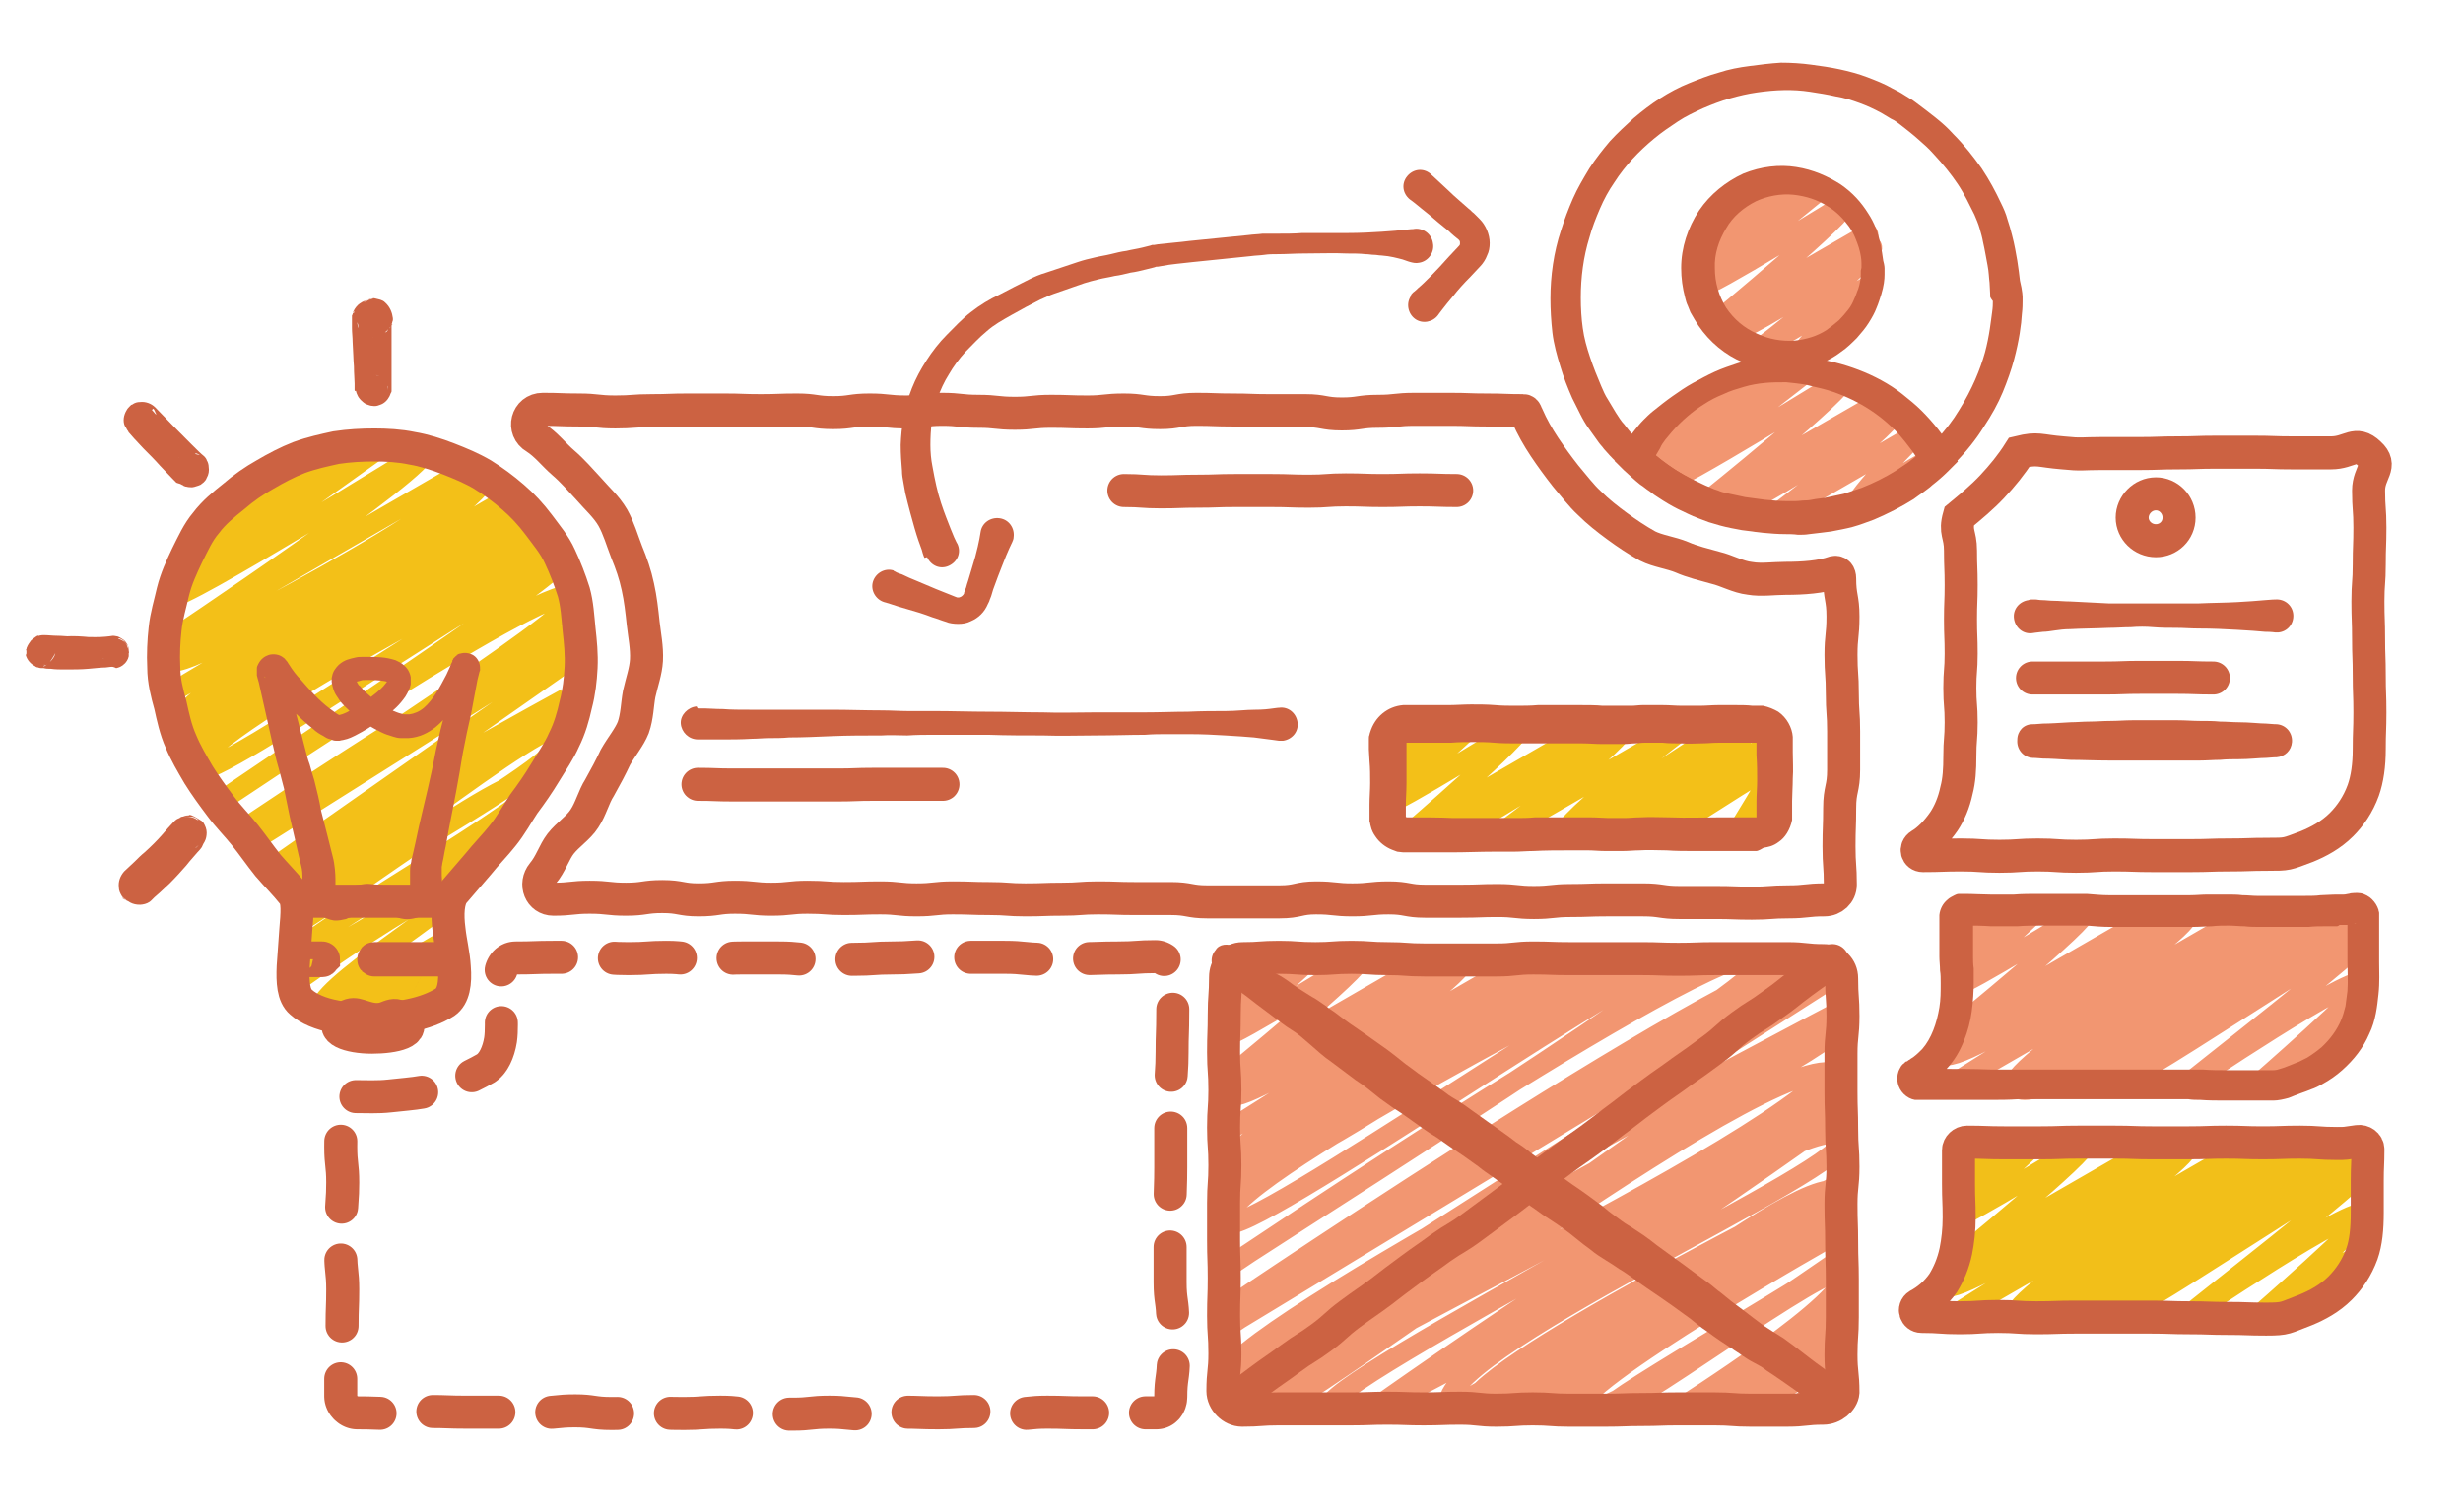 <?xml version="1.0" encoding="utf-8"?>
<!-- Generator: Adobe Illustrator 18.0.0, SVG Export Plug-In . SVG Version: 6.00 Build 0)  -->
<!DOCTYPE svg PUBLIC "-//W3C//DTD SVG 1.1//EN" "http://www.w3.org/Graphics/SVG/1.1/DTD/svg11.dtd">
<svg version="1.1" id="Layer_1" xmlns="http://www.w3.org/2000/svg" xmlns:xlink="http://www.w3.org/1999/xlink" x="0px" y="0px"
	 viewBox="0 0 373 229" enable-background="new 0 0 373 229" xml:space="preserve">
<g id="icon1" display="none">
	<g display="inline">
		<g>
			<path fill="none" stroke="#CC6242" stroke-width="5" stroke-miterlimit="10" d="M44.5,135.6C35.2,124.2,25.1,114,24.8,101
				c-0.7-25.2,18.4-34,32-34c14,0,32.4,10.1,31.7,34c-0.3,9.9-6.5,19.7-19.3,34.6c-2.7,3.1,2.2,14.2-1.5,16.6
				c-5.8,3.8-18.2,3.3-21.9,0C42.4,149.2,46.7,138.2,44.5,135.6z"/>
			<line fill="none" stroke="#CC6242" stroke-width="5" stroke-miterlimit="10" x1="45" y1="136.7" x2="68.1" y2="136.6"/>
			<path fill="none" stroke="#CC6242" stroke-width="5" stroke-miterlimit="10" d="M52.1,154.8c0,0,1,2.7,4.5,2.7
				c3.4,0,4.9-2.7,4.9-2.7H52.1z"/>
			<path fill="none" stroke="#CC6242" stroke-width="5" stroke-miterlimit="10" d="M49.6,136.7l-8.5-35c-0.1-0.4,0.5-0.7,0.7-0.3
				c2.8,4.1,7.5,8.8,9.6,8.9c2.7,0.1,15.8-8.9,5.1-9.1c-10.7-0.2,1.2,9.1,5.1,9.1c5,0,7.2-6.5,8.6-9c0.3-0.5,1-0.2,0.9,0.3
				l-7.3,35.2H49.6z"/>
			<path fill="none" stroke="#CC6242" stroke-width="5" stroke-miterlimit="10" d="M49,145.8h-3.8c-0.1,0-0.2-0.1-0.2-0.2v0
				c0-0.1,0.1-0.2,0.2-0.2H49c0.1,0,0.2,0.1,0.2,0.2v0C49.1,145.7,49.1,145.8,49,145.8z"/>
			<path fill="none" stroke="#CC6242" stroke-width="5" stroke-miterlimit="10" d="M68,145.7H56.8c-0.1,0-0.1,0-0.1-0.1v0
				c0-0.1,0-0.1,0.1-0.1H68c0.1,0,0.1,0,0.1,0.1L68,145.7C68.1,145.6,68.1,145.7,68,145.7z"/>
		</g>
		<path fill="none" stroke="#CC6242" stroke-width="5" stroke-miterlimit="10" d="M28.6,126.7l-7.3,7.6c-0.1,0.1-0.3,0.1-0.4,0l0,0
			c-0.1-0.1-0.1-0.3,0-0.4l7.3-7.6c0.1-0.1,0.3-0.1,0.4,0l0,0C28.7,126.4,28.7,126.6,28.6,126.7z"/>
		<path fill="none" stroke="#CC6242" stroke-width="5" stroke-miterlimit="10" d="M56.5,58.7V48.2c0-0.2,0.1-0.3,0.3-0.3h0
			c0.2,0,0.3,0.1,0.3,0.3v10.6c0,0.2-0.1,0.3-0.3,0.3h0C56.6,59,56.5,58.9,56.5,58.7z"/>
		<path fill="none" stroke="#CC6242" stroke-width="5" stroke-miterlimit="10" d="M28.6,71l-7.4-7.5c-0.1-0.1-0.1-0.3,0-0.4l0,0
			c0.1-0.1,0.3-0.1,0.4,0l7.4,7.5c0.1,0.1,0.1,0.3,0,0.4l0,0C28.9,71.1,28.7,71.1,28.6,71z"/>
		<path fill="none" stroke="#CC6242" stroke-width="5" stroke-miterlimit="10" d="M17,98.8H6.4c-0.2,0-0.3-0.1-0.3-0.3v0
			c0-0.2,0.1-0.3,0.3-0.3H17c0.2,0,0.3,0.1,0.3,0.3v0C17.3,98.7,17.1,98.8,17,98.8z"/>
	</g>
	<path display="inline" fill="none" stroke="#CC6242" stroke-width="5" stroke-miterlimit="10" d="M278.1,214.2h-88.5
		c-1.5,0-2.8-1.2-2.8-2.8v-63.3c0-1.5,1.2-2.8,2.8-2.8h88.5c1.5,0,2.8,1.2,2.8,2.8v63.3C280.9,213,279.7,214.2,278.1,214.2z"/>
	
		<line display="inline" fill="none" stroke="#CC6242" stroke-width="5" stroke-linecap="round" stroke-miterlimit="10" x1="186.9" y1="145.8" x2="280.3" y2="213.1"/>
	
		<line display="inline" fill="none" stroke="#CC6242" stroke-width="5" stroke-linecap="round" stroke-miterlimit="10" x1="279.5" y1="145.8" x2="187.5" y2="213.1"/>
	<path display="inline" fill="none" stroke="#CC6242" stroke-width="5" stroke-linecap="round" stroke-miterlimit="10" d="
		M268,126.5h-53.8c-1.5,0-2.7-1.2-2.7-2.7v-11.3c0-1.5,1.2-2.7,2.7-2.7H268c1.5,0,2.7,1.2,2.7,2.7v11.3
		C270.7,125.3,269.5,126.5,268,126.5z"/>
	<path display="inline" fill="none" stroke="#CC6242" stroke-width="5" stroke-linecap="round" stroke-miterlimit="10" d="
		M143.1,83.3c-23.7-55.1,72-46.7,72-46.7"/>
	<path display="inline" fill="none" stroke="#CC6242" stroke-width="5" stroke-linecap="round" stroke-miterlimit="10" d="
		M135.6,88.8l9.4,3.5c1.6,0.6,3.3-0.3,3.8-1.9l3-9.2"/>
	<path display="inline" fill="none" stroke="#CC6242" stroke-width="5" stroke-linecap="round" stroke-miterlimit="10" d="
		M217.3,45.5l6.8-7.3c1.1-1.2,1-3.2-0.2-4.2l-7.4-6.3"/>
	
		<circle display="inline" fill="none" stroke="#CC6242" stroke-width="5" stroke-linecap="round" stroke-miterlimit="10" cx="272.4" cy="44.4" r="33.7"/>
	
		<circle display="inline" fill="none" stroke="#CC6242" stroke-width="5" stroke-linecap="round" stroke-miterlimit="10" cx="272.4" cy="40" r="13.4"/>
	<path display="inline" fill="none" stroke="#CC6242" stroke-width="5" stroke-linecap="round" stroke-miterlimit="10" d="
		M272.4,78.1c8.9,0,17-3.5,23-9.1c-4.4-8.1-13.1-13.5-23-13.5c-10,0-18.6,5.5-23,13.5C255.4,74.7,263.5,78.1,272.4,78.1z"/>
	<path display="inline" fill="none" stroke="#CC6242" stroke-width="5" stroke-miterlimit="10" d="M272.4,87.5
		c-17.3,0-32.2-10.2-39.1-24.9c-0.2-0.3-0.5-0.5-0.8-0.5h-150c-2.5,0-3.4,3.2-1.3,4.5c9.8,6,17.5,16.9,17,33.8
		c-0.3,9.7-5.4,19.2-15.9,32.3c-1.3,1.6-0.1,4,1.9,4H279c1.3,0,2.4-1.1,2.4-2.4V87.7c0-0.6-0.5-1-1.1-0.9
		C277.8,87.3,275.1,87.5,272.4,87.5z"/>
	<g display="inline">
		
			<path fill="none" stroke="#CC6242" stroke-width="5" stroke-linecap="round" stroke-miterlimit="10" stroke-dasharray="10.06,8.048" d="
			M176.2,145.4l-97.5,0c-1.4,0-2.6,1.2-2.4,2.6c0.5,5.4,0.5,12.1-2.2,13.7c-5.5,3.3-13.5,4.6-19.8,4.5c-1.2,0-2.2,0.9-2.2,2.2
			l0,43.4c0,1.3,1.1,2.4,2.3,2.4h121.8c1.3,0,2.3-1.1,2.3-2.4v-64.1C178.6,146.4,177.5,145.4,176.2,145.4z"/>
	</g>
	<path display="inline" fill="none" stroke="#CC6242" stroke-width="5" stroke-miterlimit="10" d="M356.6,138.2H300
		c-0.7,0-1.2,0.6-1.2,1.2v10.4c0,7.8-3.2,11.6-6.2,13.5c-0.8,0.5-0.5,1.7,0.5,1.7h52.3c0,0,15.4,0,15.4-16.2v-9.6
		c0-0.8-0.7-1.3-1.4-1.2C357.6,138.2,356.6,138.2,356.6,138.2z"/>
	<path display="inline" fill="none" stroke="#CC6242" stroke-width="5" stroke-miterlimit="10" d="M356.6,173.6H300
		c-0.7,0-1.2,0.6-1.2,1.2v10.4c0,7.8-3.2,11.6-6.2,13.5c-0.8,0.5-0.5,1.7,0.5,1.7h52.3c0,0,15.4,0,15.4-16.2v-9.6
		c0-0.8-0.7-1.3-1.4-1.2C357.6,173.6,356.6,173.6,356.6,173.6z"/>
	<circle display="inline" fill="none" stroke="#CC6242" stroke-width="5" stroke-miterlimit="10" cx="328.8" cy="78.1" r="3.6"/>
	
		<line display="inline" fill="none" stroke="#CC6242" stroke-width="5" stroke-linecap="round" stroke-linejoin="bevel" stroke-miterlimit="10" x1="310" y1="93.1" x2="347.3" y2="93.1"/>
	
		<line display="inline" fill="none" stroke="#CC6242" stroke-width="5" stroke-linecap="round" stroke-linejoin="bevel" stroke-miterlimit="10" x1="310.1" y1="102.6" x2="337.6" y2="102.6"/>
	
		<line display="inline" fill="none" stroke="#CC6242" stroke-width="5" stroke-linecap="round" stroke-linejoin="bevel" stroke-miterlimit="10" x1="310" y1="112.1" x2="347.3" y2="112.1"/>
	<path display="inline" fill="none" stroke="#CC6242" stroke-width="5" stroke-miterlimit="10" d="M308.1,68.1
		c-2.5,3.8-5.6,7.1-9.1,9.9v36.4c0,7.8-3.2,11.6-6.2,13.5c-0.8,0.5-0.5,1.7,0.5,1.7h52.3c0,0,15.4,0,15.4-16.2V68.1H308.1z"/>
	
		<line display="inline" fill="none" stroke="#CC6242" stroke-width="5" stroke-linecap="round" stroke-linejoin="bevel" stroke-miterlimit="10" x1="106.4" y1="109.8" x2="195" y2="109.8"/>
	
		<line display="inline" fill="none" stroke="#CC6242" stroke-width="5" stroke-linecap="round" stroke-linejoin="bevel" stroke-miterlimit="10" x1="106.4" y1="118.9" x2="143.7" y2="118.9"/>
	
		<line display="inline" fill="none" stroke="#CC6242" stroke-width="5" stroke-linecap="round" stroke-linejoin="bevel" stroke-miterlimit="10" x1="171.4" y1="74.1" x2="221.9" y2="74.1"/>
</g>
<g id="icon2" display="none">
	<g display="inline">
		<path fill="none" stroke="#CC6342" stroke-width="5" stroke-miterlimit="10" d="M345,110.8l-1.6,1.3l-0.3,0.2
			c-2.4,2-6.1,0.1-5.8-3l0-0.3l0.2-2.1c0.1-0.8-0.5-1.5-1.3-1.6l-2.1-0.2h0l-2.1-0.2c-0.8-0.1-1.5,0.5-1.6,1.3l-0.2,2.1l0,0.3
			c-0.3,3.1-4.2,4.4-6.2,1.9l-0.2-0.3l-1.3-1.6c-0.5-0.6-1.4-0.7-2.1-0.2l-1.6,1.3l0,0l-1.6,1.3c-0.6,0.5-0.7,1.4-0.2,2.1l1.3,1.6
			l0.2,0.3c2,2.4,0.1,6.1-3,5.8l-0.3,0l-2.1-0.2c-0.8-0.1-1.5,0.5-1.6,1.3l-0.2,2.1v0l-0.2,2.1c-0.1,0.8,0.5,1.5,1.3,1.6l2.1,0.2
			l0.3,0c3.1,0.3,4.4,4.2,1.9,6.2l-0.3,0.2l-1.6,1.3c-0.6,0.5-0.7,1.4-0.2,2.1l1.3,1.6v0l1.3,1.6c0.5,0.6,1.4,0.7,2.1,0.2l1.6-1.3
			l0.3-0.2c2.4-2,6.1-0.1,5.8,3l0,0.3L327,145c-0.1,0.8,0.5,1.5,1.3,1.6l2.1,0.2l0,0l2.1,0.2c0.8,0.1,1.5-0.5,1.6-1.3l0.2-2.1l0-0.3
			c0.3-3.1,4.2-4.4,6.2-1.9l0.2,0.3l1.3,1.6c0.5,0.6,1.4,0.7,2.1,0.2l1.6-1.3l0,0l1.6-1.3c0.6-0.5,0.7-1.4,0.2-2.1l-1.3-1.6
			l-0.2-0.3c-2-2.4-0.1-6.1,3-5.8l0.3,0l2.1,0.2c0.8,0.1,1.5-0.5,1.6-1.3l0.2-2.1v0l0.2-2.1c0.1-0.8-0.5-1.5-1.3-1.6l-2.1-0.2
			l-0.3,0c-3.1-0.3-4.4-4.2-1.9-6.2l0.3-0.2l1.6-1.3c0.6-0.5,0.7-1.4,0.2-2.1l-1.3-1.6v0L347,111C346.5,110.3,345.6,110.3,345,110.8
			z M336.6,131.2c-2.9,2.4-7.2,2-9.6-0.9c-2.4-2.9-2-7.2,0.9-9.6c2.9-2.4,7.2-2,9.6,0.9C339.9,124.5,339.5,128.8,336.6,131.2z"/>
		<path fill="none" stroke="#CC6342" stroke-width="5" stroke-miterlimit="10" d="M261.1,202.4l-2.1-1.7l-0.3-0.3
			c-3.2-2.7-1.6-7.9,2.6-8.3l0.5,0l2.7-0.3c1.1-0.1,1.9-1.1,1.8-2.1l-0.3-2.7v0l-0.3-2.7c-0.1-1.1-1.1-1.9-2.1-1.8l-2.7,0.3l-0.5,0
			c-4.2,0.4-6.7-4.4-4-7.7l0.3-0.3l1.7-2.1c0.7-0.8,0.6-2.1-0.3-2.7l-2.1-1.7l0,0l-2.1-1.7c-0.8-0.7-2.1-0.6-2.7,0.3l-1.7,2.1
			l-0.3,0.3c-2.7,3.2-7.9,1.6-8.3-2.6l0-0.5l-0.3-2.7c-0.1-1.1-1.1-1.9-2.1-1.8l-2.7,0.3h0l-2.7,0.3c-1.1,0.1-1.9,1.1-1.8,2.1
			l0.3,2.7l0,0.5c0.4,4.2-4.4,6.7-7.7,4l-0.3-0.3l-2.1-1.7c-0.8-0.7-2.1-0.6-2.7,0.3l-1.7,2.1l0,0l-1.7,2.1
			c-0.7,0.8-0.6,2.1,0.3,2.7l2.1,1.7l0.3,0.3c3.2,2.7,1.6,7.9-2.6,8.3l-0.5,0l-2.7,0.3c-1.1,0.1-1.9,1.1-1.8,2.1l0.3,2.7v0l0.3,2.7
			c0.1,1.1,1.1,1.9,2.1,1.8l2.7-0.3l0.5,0c4.2-0.4,6.7,4.4,4,7.7l-0.3,0.3l-1.7,2.1c-0.7,0.8-0.6,2.1,0.3,2.7l2.1,1.7l0,0l2.1,1.7
			c0.8,0.7,2.1,0.6,2.7-0.3l1.7-2.1l0.3-0.3c2.7-3.2,7.9-1.6,8.3,2.6l0,0.5l0.3,2.7c0.1,1.1,1.1,1.9,2.1,1.8l2.7-0.3h0l2.7-0.3
			c1.1-0.1,1.9-1.1,1.8-2.1l-0.3-2.7l0-0.5c-0.4-4.2,4.4-6.7,7.7-4l0.3,0.3l2.1,1.7c0.8,0.7,2.1,0.6,2.7-0.3l1.7-2.1v0l1.7-2.1
			C262,204.3,261.9,203.1,261.1,202.4z M231.2,198c-4.7-3.9-5.3-10.8-1.4-15.5c3.9-4.7,10.8-5.3,15.5-1.4c4.7,3.9,5.3,10.8,1.4,15.5
			S235.9,201.9,231.2,198z"/>
		<g>
			<path fill="none" stroke="#CC6342" stroke-width="5" stroke-miterlimit="10" d="M342.5,185.7l-3.4-0.7l-0.6-0.1
				c-5.1-1.1-6.4-7.8-2-10.7l0.5-0.3l2.9-1.9c1.1-0.7,1.5-2.2,0.7-3.4l-1.9-2.9v0l-1.9-2.9c-0.7-1.1-2.2-1.5-3.4-0.7l-2.9,1.9
				l-0.5,0.3c-4.4,2.8-10-1.1-8.9-6.2l0.1-0.6l0.7-3.4c0.3-1.3-0.6-2.6-1.9-2.9l-3.4-0.7h0l-3.4-0.7c-1.3-0.3-2.6,0.6-2.9,1.9
				l-0.7,3.4l-0.1,0.6c-1.1,5.1-7.8,6.4-10.7,2l-0.3-0.5l-1.9-2.9c-0.7-1.1-2.2-1.5-3.4-0.7l-2.9,1.9l0,0l-2.9,1.9
				c-1.1,0.7-1.5,2.2-0.7,3.4l1.9,2.9l0.3,0.5c2.8,4.4-1.1,10-6.2,8.9l-0.6-0.1l-3.4-0.7c-1.3-0.3-2.6,0.6-2.9,1.9l-0.7,3.4v0
				l-0.7,3.4c-0.3,1.3,0.6,2.6,1.9,2.9l3.4,0.7l0.6,0.1c5.1,1.1,6.4,7.8,2,10.7l-0.5,0.3l-2.9,1.9c-1.1,0.7-1.5,2.2-0.7,3.4l1.9,2.9
				l0,0l1.9,2.9c0.7,1.1,2.2,1.5,3.4,0.7l2.9-1.9l0.5-0.3c4.4-2.8,10,1.1,8.9,6.2l-0.1,0.6l-0.7,3.4c-0.3,1.3,0.6,2.6,1.9,2.9
				l3.4,0.7l0,0l3.4,0.7c1.3,0.3,2.6-0.6,2.9-1.9l0.7-3.4l0.1-0.6c1.1-5.1,7.8-6.4,10.7-2l0.3,0.5l1.9,2.9c0.7,1.1,2.2,1.5,3.4,0.7
				l2.9-1.9l0,0l2.9-1.9c1.1-0.7,1.5-2.2,0.7-3.4l-1.9-2.9l-0.3-0.5c-2.8-4.4,1.1-10,6.2-8.9l0.6,0.1l3.4,0.7
				c1.3,0.3,2.6-0.6,2.9-1.9l0.7-3.4l0,0l0.7-3.4C344.7,187.3,343.8,186,342.5,185.7z M306.2,200.4c-8.7-1.9-14.2-10.4-12.4-19.1
				c1.9-8.7,10.4-14.2,19.1-12.4c8.7,1.9,14.2,10.4,12.4,19.1S314.9,202.2,306.2,200.4z"/>
			<circle fill="none" stroke="#CC6342" stroke-width="5" stroke-miterlimit="10" cx="309.6" cy="184.6" r="4.4"/>
		</g>
	</g>
	<circle display="inline" fill="none" stroke="#CC6342" stroke-width="5" stroke-miterlimit="10" cx="102.5" cy="16.3" r="5.1"/>
	<circle display="inline" fill="none" stroke="#CC6342" stroke-width="5" stroke-miterlimit="10" cx="84.1" cy="16.3" r="5.1"/>
	<circle display="inline" fill="none" stroke="#CC6342" stroke-width="5" stroke-miterlimit="10" cx="65.6" cy="16.3" r="5.1"/>
	<path display="inline" fill="none" stroke="#CC6242" stroke-width="5" stroke-miterlimit="10" d="M47.3,96.1L20.4,68.7
		c-1.3-1.3-1.3-3.4,0-4.7l27.4-26.9c1.3-1.3,3.4-1.3,4.7,0l26.9,27.4c1.3,1.3,1.3,3.4,0,4.7L52,96.1C50.7,97.4,48.6,97.4,47.3,96.1z
		"/>
	<path display="inline" fill="none" stroke="#CC6242" stroke-width="5" stroke-miterlimit="10" d="M47.5,106.1L28,86.3
		c-1.2-1.2-3.2-1.2-4.4,0l-3.3,3.3c-1.2,1.2-1.2,3.2,0,4.4l27.2,27.7c1.2,1.2,3.2,1.2,4.4,0l27.7-27.2c1.2-1.2,1.2-3.2,0-4.4
		l-3.4-3.5c-1.2-1.2-3.2-1.2-4.4,0l-19.9,19.6C50.6,107.3,48.7,107.3,47.5,106.1z"/>
	<path display="inline" fill="none" stroke="#CC6242" stroke-width="5" stroke-miterlimit="10" d="M47.5,131.4L28,111.6
		c-1.2-1.2-3.2-1.2-4.4,0l-3.3,3.3c-1.2,1.2-1.2,3.2,0,4.4L47.5,147c1.2,1.2,3.2,1.2,4.4,0l27.7-27.2c1.2-1.2,1.2-3.2,0-4.4
		l-3.4-3.5c-1.2-1.2-3.2-1.2-4.4,0l-19.9,19.6C50.6,132.7,48.7,132.7,47.5,131.4z"/>
	<path display="inline" fill="none" stroke="#CC6342" stroke-width="5" stroke-miterlimit="10" d="M60.5,29.5v5
		c0,0.3,0.1,0.5,0.3,0.7l24.1,24.5c3.9,4,3.8,10.4-0.1,14.3l-4.8,4.8c-0.4,0.4-0.4,1.1,0.1,1.5c0.5,0.3,0.9,0.7,1.3,1.1l3.4,3.5
		c1.3,1.3,2.1,2.8,2.6,4.5c0.1,0.4,0.5,0.7,0.9,0.7h220.4c0.5,0,1-0.4,1-1V29.5c0-0.5-0.4-1-1-1H61.5C60.9,28.6,60.5,29,60.5,29.5z"
		/>
	<path display="inline" fill="none" stroke="#CC6342" stroke-width="5" stroke-miterlimit="10" d="M304.5,121.7
		c0.3-3.1,2.1-5.6,4.7-6.9c0.2-0.1,0.4-0.3,0.4-0.6l0-15.1c0-0.4-0.3-0.6-0.6-0.6L86.1,98.4c-3.2,0-7.1,3-5.6,7.4
		c0.9,2.8,5.9,4.2,7,9.8c0.6,3.5-0.5,6.8-2.9,9.2c0,0-24.1,21.7-24.1,23.6c0,2.2,0,29.2,0,29.2c0,0.4,0.3,0.6,0.6,0.6l146.1,0.1
		c0.4,0,0.7-0.4,0.6-0.8c-0.8-2.8-0.2-5.9,1.7-8.2l3.5-4.2c1.7-2.1,4.3-3.3,7-3.3c1.1,0,2.3,0.2,3.3,0.6c0.3,0.1,0.7-0.1,0.8-0.4
		c0.4-1.6,1.2-3.1,2.4-4.4c1.6-1.6,3.7-2.5,6-2.7l5.1-0.5c4.1-0.4,7.7,1.9,9.2,5.4c0.1,0.3,0.6,0.5,0.9,0.3c2-1.3,4.5-1.7,7-1.1
		c1.4,0.3,2.7,1.1,3.8,2l4,3.4c3.1,2.6,4,6.8,2.7,10.3c-0.1,0.4,0.1,0.8,0.4,0.8c0.7,0.2,1.3,0.4,2,0.7c0.4,0.2,0.8,0,0.9-0.4
		l0.7-3.1c0.9-4.2,4.4-8.7,10.6-8.1c0.5,0.1,0.9-0.5,0.7-0.9c-2.1-4.3-0.7-9.6,3.4-12.2l5.6-3.6c1-0.6,2-1.1,3.1-1.4
		c3.8-0.9,7.5,0.5,9.7,3.4c0.3,0.4,0.9,0.3,1-0.1c0.7-1.5,1.9-4.3,5.7-5.7c0.4-0.1,0.6-0.6,0.3-1c-1.5-1.9-2.2-6.5-1.5-8.9
		c0.1-0.3,0-0.5-0.3-0.7c-2.4-1.7-3.8-4.6-3.5-7.7L304.5,121.7z"/>
	
		<line display="inline" fill="none" stroke="#CC6242" stroke-width="6" stroke-linecap="round" stroke-miterlimit="10" x1="98.6" y1="113.5" x2="142.3" y2="113.5"/>
	
		<line display="inline" fill="none" stroke="#CC6242" stroke-width="6" stroke-linecap="round" stroke-miterlimit="10" x1="98.9" y1="125.9" x2="175" y2="125.9"/>
	
		<line display="inline" fill="none" stroke="#CC6242" stroke-width="6" stroke-linecap="round" stroke-miterlimit="10" x1="98.9" y1="138.4" x2="142.6" y2="138.4"/>
	
		<line display="inline" fill="none" stroke="#CC6242" stroke-width="6" stroke-linecap="round" stroke-miterlimit="10" x1="151.6" y1="138.4" x2="224.4" y2="138.5"/>
	
		<line display="inline" fill="none" stroke="#CC6242" stroke-width="6" stroke-linecap="round" stroke-miterlimit="10" x1="98.6" y1="151.5" x2="171.4" y2="151.5"/>
	
		<line display="inline" fill="none" stroke="#CC6242" stroke-width="6" stroke-linecap="round" stroke-miterlimit="10" x1="181.9" y1="151.5" x2="208.6" y2="151.5"/>
	
		<line display="inline" fill="none" stroke="#CC6242" stroke-width="6" stroke-linecap="round" stroke-miterlimit="10" x1="98.6" y1="164" x2="160.2" y2="164"/>
	<path display="inline" fill="none" stroke="#CC6242" stroke-width="6" stroke-linecap="round" stroke-miterlimit="10" d="
		M263.4,69.8"/>
	<path display="inline" fill="none" stroke="#CC6242" stroke-width="6" stroke-linecap="round" stroke-miterlimit="10" d="
		M273.3,113.1c-5.3,6-13,9.8-21.7,9.8c-15.9,0-28.8-12.9-28.8-28.8s12.9-28.8,28.8-28.8c3.9,0,7.6,0.8,11.1,2.2"/>
	
		<line display="inline" fill="none" stroke="#CC6242" stroke-width="6" stroke-linecap="round" stroke-miterlimit="10" x1="267" y1="58.2" x2="273.3" y2="69.8"/>
	
		<line display="inline" fill="none" stroke="#CC6242" stroke-width="6" stroke-linecap="round" stroke-miterlimit="10" x1="262.1" y1="76.9" x2="273.7" y2="70.7"/>
	
		<line display="inline" fill="none" stroke="#CC6242" stroke-width="6" stroke-miterlimit="10" x1="167.9" y1="30.4" x2="167.9" y2="92"/>
	
		<line display="inline" fill="none" stroke="#CC6242" stroke-width="6" stroke-miterlimit="10" x1="308.7" y1="45.3" x2="169.9" y2="45.3"/>
	<path display="inline" fill="none" stroke="#CC6242" stroke-width="5" stroke-miterlimit="10" d="M148.7,79.3h-16.3
		c-4,0-7.3-3.3-7.3-7.3v0c0-4,3.3-7.3,7.3-7.3h16.3c4,0,7.3,3.3,7.3,7.3v0C156,76,152.7,79.3,148.7,79.3z"/>
</g>
<g id="icon3" display="none">
	<g display="inline">
		<circle fill="none" stroke="#CC6242" stroke-width="5" stroke-miterlimit="10" cx="185.6" cy="120.7" r="38.4"/>
		<path fill="none" stroke="#CC6242" stroke-width="5" stroke-miterlimit="10" d="M185.6,143.9c-12.8,0-23.1-10.4-23.1-23.1
			s10.4-23.1,23.1-23.1"/>
		<path fill="none" stroke="#CC6242" stroke-width="5" stroke-miterlimit="10" d="M185.6,130.6c-5.4,0-9.8-4.4-9.8-9.8
			s4.4-9.8,9.8-9.8"/>
		<circle fill="none" stroke="#CC6242" stroke-width="5" stroke-miterlimit="10" cx="172.9" cy="107" r="3.9"/>
		
			<line fill="none" stroke="#CC6242" stroke-width="5" stroke-linecap="round" stroke-miterlimit="10" x1="180.8" y1="82.1" x2="178.3" y2="67.6"/>
		
			<line fill="none" stroke="#CC6242" stroke-width="5" stroke-linecap="round" stroke-miterlimit="10" x1="167" y1="86" x2="160.2" y2="73"/>
		
			<line fill="none" stroke="#CC6242" stroke-width="5" stroke-linecap="round" stroke-miterlimit="10" x1="155.9" y1="94.8" x2="145.1" y2="84.8"/>
		
			<line fill="none" stroke="#CC6242" stroke-width="5" stroke-linecap="round" stroke-miterlimit="10" x1="180.5" y1="159.6" x2="178" y2="169.9"/>
		
			<line fill="none" stroke="#CC6242" stroke-width="5" stroke-linecap="round" stroke-miterlimit="10" x1="166.8" y1="155" x2="161.8" y2="164.4"/>
	</g>
	
		<line display="inline" fill="none" stroke="#CC6242" stroke-width="5" stroke-linecap="round" stroke-miterlimit="10" x1="185.6" y1="28.7" x2="185.6" y2="195"/>
	
		<line display="inline" fill="none" stroke="#CC6242" stroke-width="5" stroke-linecap="round" stroke-miterlimit="10" x1="185.6" y1="158.7" x2="185.6" y2="82.4"/>
	<path display="inline" fill="none" d="M185.6,120.8"/>
	
		<line display="inline" fill="none" stroke="#CC6242" stroke-width="5" stroke-linecap="round" stroke-miterlimit="10" stroke-dasharray="10,10" x1="186.6" y1="120.8" x2="290.9" y2="120.8"/>
	
		<line display="inline" fill="none" stroke="#CC6242" stroke-width="5" stroke-miterlimit="10" x1="185.6" y1="120.8" x2="278.1" y2="28.3"/>
	
		<line display="inline" fill="none" stroke="#CC6242" stroke-width="5" stroke-miterlimit="10" x1="262.5" y1="197.4" x2="185.6" y2="120.5"/>
	<path display="inline" fill="none" stroke="#CC6242" stroke-width="5" stroke-linecap="round" stroke-miterlimit="10" d="
		M148.9,58.9c10.7-6.6,23.3-10.4,36.8-10.4"/>
	
		<path display="inline" fill="none" stroke="#CC6242" stroke-width="5" stroke-linecap="round" stroke-miterlimit="10" stroke-dasharray="10,10" d="
		M185.6,48.5c38.8,0,70.2,31.4,70.2,70.2s-31.4,70.2-70.2,70.2"/>
	<path display="inline" fill="none" stroke="#CC6242" stroke-width="5" stroke-miterlimit="10" d="M124.9,217.6H23.3
		c-2.2,0-3.9-1.8-3.9-3.9v-58.8c0-2.2,1.8-3.9,3.9-3.9h101.6c2.2,0,3.9,1.8,3.9,3.9v58.8C128.8,215.8,127.1,217.6,124.9,217.6z"/>
	<g display="inline">
		
			<line fill="none" stroke="#CC6242" stroke-width="5" stroke-linecap="round" stroke-miterlimit="10" x1="20.8" y1="204.5" x2="54.8" y2="167.6"/>
		
			<line fill="none" stroke="#CC6242" stroke-width="5" stroke-linecap="round" stroke-miterlimit="10" x1="54.8" y1="167.6" x2="80.1" y2="194.9"/>
		
			<line fill="none" stroke="#CC6242" stroke-width="5" stroke-linecap="round" stroke-miterlimit="10" x1="80.1" y1="194.9" x2="102.5" y2="178.4"/>
		
			<line fill="none" stroke="#CC6242" stroke-width="5" stroke-linecap="round" stroke-miterlimit="10" x1="102.5" y1="178.4" x2="128.8" y2="206.8"/>
	</g>
	
		<circle display="inline" fill="none" stroke="#CC6242" stroke-width="5" stroke-linecap="round" stroke-miterlimit="10" cx="85.5" cy="166" r="7.4"/>
	
		<line display="inline" fill="none" stroke="#CC6242" stroke-width="5" stroke-linecap="round" stroke-miterlimit="10" x1="39.4" y1="89.3" x2="95" y2="89.3"/>
	
		<line display="inline" fill="none" stroke="#CC6242" stroke-width="5" stroke-linecap="round" stroke-miterlimit="10" x1="98.5" y1="80.9" x2="106.3" y2="89.1"/>
	
		<line display="inline" fill="none" stroke="#CC6242" stroke-width="5" stroke-linecap="round" stroke-miterlimit="10" x1="98.7" y1="97.5" x2="106.9" y2="89.7"/>
	
		<line display="inline" fill="none" stroke="#CC6242" stroke-width="5" stroke-linecap="round" stroke-miterlimit="10" x1="101.1" y1="70.1" x2="101.1" y2="22.8"/>
	
		<line display="inline" fill="none" stroke="#CC6242" stroke-width="5" stroke-linecap="round" stroke-miterlimit="10" x1="92.7" y1="19.4" x2="100.8" y2="11.5"/>
	
		<line display="inline" fill="none" stroke="#CC6242" stroke-width="5" stroke-linecap="round" stroke-miterlimit="10" x1="109.3" y1="19.1" x2="101.4" y2="11"/>
	<path display="inline" fill="none" stroke="#CC6242" stroke-width="5" stroke-linecap="round" stroke-miterlimit="10" d="
		M59.1,103.1v36.4c0,1.3,1,2.3,2.3,2.3h75.1c1.3,0,2.3,1,2.3,2.3v50.5c0,1.3,1,2.3,2.3,2.3h187.6c1.3,0,2.3-1,2.3-2.3v-55
		c0-1.3-1.1-2.3-2.4-2.3c-0.7,0-1.5,0.1-2.2,0.1c-26.9,0-48.7-21.8-48.7-48.7s21.8-48.7,48.7-48.7c0.7,0,1.5,0,2.2,0.1
		c1.3,0.1,2.4-1,2.4-2.3v-7.1c0-1.3-1-2.3-2.3-2.3l-211.1-0.2"/>
	<path display="inline" fill="none" stroke="#CC6242" stroke-width="5" stroke-miterlimit="10" d="M346.9,64.2h-35.3
		c-1.1,0-1.9-0.9-1.9-1.9v-5.9c0-1.1,0.9-1.9,1.9-1.9h35.3c1.1,0,1.9,0.9,1.9,1.9v5.9C348.9,63.3,348,64.2,346.9,64.2z"/>
	<path display="inline" fill="none" stroke="#CC6242" stroke-width="5" stroke-miterlimit="10" d="M318.7,65.7
		c0,0,6.7,14.6-7.6,19.3c-0.8,0.3-1.2,1.1-1,1.9c5.3,18.7,16.5,35.5,18.8,38.8c0.2,0.3,0.6,0.3,0.8,0c2.2-3.3,12.9-19.6,18.8-38.8
		c0.2-0.8-0.2-1.6-1-1.9c-14.4-4.8-7.3-19.3-7.3-19.3H318.7z"/>
	
		<line display="inline" fill="none" stroke="#CC6242" stroke-width="5" stroke-linecap="round" stroke-miterlimit="10" x1="329.3" y1="94.5" x2="329.3" y2="121.9"/>
	<circle display="inline" fill="none" stroke="#CC6242" stroke-width="5" stroke-miterlimit="10" cx="329.3" cy="94.5" r="3.9"/>
	
		<line display="inline" fill="none" stroke="#CC6342" stroke-width="5" stroke-linecap="round" stroke-miterlimit="10" x1="61" y1="131.7" x2="117.6" y2="131.7"/>
	
		<line display="inline" fill="none" stroke="#CC6342" stroke-width="5" stroke-linecap="round" stroke-miterlimit="10" x1="319.9" y1="184" x2="319.9" y2="138.8"/>
	<g display="inline">
		<path fill="none" stroke="#CC6141" stroke-width="5" stroke-miterlimit="10" d="M85.2,28.7c1,0,1.8,0.7,1.8,1.6v14.1
			c-1.6,0.1-2.4-0.7-2.6-2.3c-0.2-1.5-0.8-3.4-1.5-4.3c-1-1.3-2.4-2.4-4.1-3.2c-1-0.4-2.7-0.6-5.1-0.6h-2.1c-1,0-1.8,0.7-1.8,1.6
			v35.9c0,2.5,0.1,4,0.4,4.7c0.3,0.6,0.9,1.2,1.7,1.6c0.5,0.3,1.1,0.5,1.8,0.6c1.2,0.2-21.7,0.2-20.4,0c0.8-0.1,1.4-0.3,2-0.6
			c0.7-0.3,1.2-0.9,1.6-1.7c0.3-0.6,0.4-2.1,0.4-4.5V35.7c0-0.9-0.8-1.6-1.8-1.6h-2c-3.5,0-6,0.7-7.6,2.1c-1.9,1.7-3.3,4-4,7
			c-0.2,0.7-0.9,1.3-1.7,1.3l0,0V30.3c0-0.9,0.8-1.6,1.8-1.6H85.2z"/>
	</g>
</g>
<path fill="none" d="M28.8,126.6l-7.2,7.5c-0.1,0.1-0.3,0.1-0.4,0l0,0c-0.1-0.1-0.1-0.3,0-0.4l7.2-7.5c0.1-0.1,0.3-0.1,0.4,0l0,0
	C28.9,126.3,28.9,126.5,28.8,126.6z"/>
<path fill="none" d="M28.8,71.3l-7.3-7.5c-0.1-0.1-0.1-0.3,0-0.4l0,0c0.1-0.1,0.3-0.1,0.4,0l7.3,7.5c0.1,0.1,0.1,0.3,0,0.4l0,0
	C29.1,71.4,28.9,71.4,28.8,71.3z"/>
<path fill="none" d="M17.3,98.9H6.8c-0.2,0-0.3-0.1-0.3-0.3v0c0-0.2,0.1-0.3,0.3-0.3h10.5c0.2,0,0.3,0.1,0.3,0.3v0
	C17.6,98.8,17.4,98.9,17.3,98.9z"/>
<g id="icon1_fill">
	<g>
		<g>
			<path fill="none" stroke="#F3C018" stroke-width="3" stroke-linecap="round" stroke-linejoin="round" d="M34.6,75.8
				c0,0,10.9-8.1,11.7-6.8c0.9,1.5-16.9,13.3-16.9,13.3c0.6,1,25.8-15.1,25.8-14.9c0.8,1.5-27.2,14-26.3,15.6
				c1.8,3.1,26-17.7,27.2-15.7c1.5,2.7-28.7,16.4-28,17.5c1.8,3.2,29.8-18.2,30.3-17.5L26.2,90.3c0.7,1.2,38.1-22,38.1-22
				c1.3,2.2-39.1,29.1-39.1,29.1l46-26.6c2.8,4.9-46.1,29.1-46.1,29.1c2.4,4.1,48.2-27.9,48.2-27.9c2.3,3.9-47.8,33.2-47.8,33.2
				l52.1-30.1c0,0-53,31-50.7,35C28,112,77.6,72.7,81.2,78.8c2,3.5-54.3,31.2-54.2,31.4c3.7,6.4,54.3-31.3,54.3-31.3
				s-56.4,28.5-52.3,35.5c0,0,51.7-37.3,54.9-31.7c0,0-56.5,29.1-53.8,33.8c1.5,2.6,53.5-34.2,54.9-31.7c1,1.7-51.8,36.4-51.6,36.6
				c0,0,51.4-34.8,53.6-31c1.4,2.4-50.3,35.3-50.3,35.3S85.8,92.4,88,96.1l-49.8,31.4c0.2,0.4,47.1-33.8,49.9-28.8l-46.7,32.7
				c2.7,4.6,46.4-26.8,46.4-26.8S40.9,130,42.4,132.7c2.9,5,43-28.9,44.8-25.9c1,1.7-44.6,25.3-43.2,27.8c2.5,4.4,39.7-28.3,42-24.3
				c2.7,4.7-42.1,27.2-40.9,29.3c0.6,1.1,34.3-25.3,36.7-21.2c1.5,2.6-38.4,24.6-37.3,26.6c1.9,3.2,31.2-18,31.2-18l-31.2,22
				c0,0,23.7-16.9,25.1-14.5c1,1.7-22.8,15.7-21,18.8l19.7-11.4c0,0-18.4,10.4-17.4,12c0.7,1.3,16.4-12.4,17.6-10.2
				c0,0-12,10.5-11.9,10.7c0.7,1.2,11.9-7.5,12.2-7l-10.9,7c0,0,10.3-7.5,10.9-6.3c0,0-9.3,6.1-9.3,6.2l9.2-5.3c0,0-6.4,4.2-6.1,4.8
				c0.3,0.5,5.7-3.3,5.7-3.3"/>
			<path fill="none" stroke="#F29671" stroke-width="3" stroke-linecap="round" stroke-linejoin="round" d="M186,147.1
				c0,0,3.2-2.3,3.4-2c0.3,0.5-3.5,5.6-3.5,5.6c0.2,0.4,9.6-5.6,9.7-5.6c0.3,0.5-10,5.4-9.7,6c0.7,1.2,10-6.8,10.5-6
				c0.6,1-10.7,7-10.5,7.4c0.8,1.3,12.6-7.7,12.8-7.4l-12.8,11.7c0.4,0.6,20.2-11.7,20.2-11.7c0.7,1.2-20.2,18.2-20.2,18.2
				l31.5-18.2c2,3.4-31.5,20.7-31.5,20.7c1.8,3,35.8-20.7,35.8-20.7c1.7,3-35.8,26.2-35.8,26.2l45.4-26.2c0,0-47.6,28.3-45.4,32
				c1.1,1.9,51.8-38.3,55.4-32c2,3.5-55.5,31.9-55.4,32.1c3.8,6.6,55.5-32.1,55.5-32.1s-59.8,30-55.5,37.4c0,0,60.9-43.9,64.7-37.4
				c0,0-68,34.4-64.7,40.1c1.9,3.3,67.6-43.2,69.4-40.1c1.3,2.2-69.6,46.6-69.4,46.9c0,0,77.9-52.8,81.3-46.9
				c2.2,3.8-81.3,53.1-81.3,53.1s87.8-59.5,91.6-52.9l-91.6,55.6c0.4,0.7,87.7-63,93.1-53.7l-93.1,59.5c5.4,9.3,93.2-53.8,93.2-53.8
				s-96.3,50.3-93.2,55.7c6,10.4,89.5-60.2,93.2-53.8c2.1,3.6-96,51.4-93,56.6c5.6,9.7,87.9-62.7,93-53.7
				c5.6,9.7-89.1,51.3-86.6,55.7c1.5,2.6,81-59.7,86.6-50c3,5.3-80.2,46.1-77.9,50c4.6,8,77.9-45,77.9-45l-71.1,45
				c0,0,67.2-47.8,71.1-41c2.5,4.3-64.1,33-59.5,41l59.5-34.3c0,0-59.1,29.4-56.2,34.3c2.4,4.1,52.2-39.3,56.2-32.4
				c0,0-50,31.6-49.6,32.4c2.9,5,48.6-30.3,49.6-28.6l-48.4,28.6c0,0,45.4-33.1,48.4-27.9c0,0-47.2,27.6-47,27.9l47-27.1
				c0,0-41.8,23.6-39.8,27.1c2,3.5,39.8-23,39.8-23c0.6,1-36.4,21.9-35.7,23c1.1,2,34.3-23.2,35.7-20.6c2.1,3.6-24.9,20.6-24.9,20.6
				c1.4,2.5,25-14.4,25-14.4s-22.7,13.1-21.9,14.4c1.3,2.3,20.9-14.5,21.9-12.7c0,0-14.1,11.8-13.6,12.7c0,0,13-8.9,13.6-7.8
				c0.6,1.1-7.5,7.8-7.4,7.8c0,0,7.1-4.8,7.4-4.3l-3.5,4.3c0.1,0.2,3.1-2.4,3.4-1.9"/>
			<path fill="none" stroke="#F3C018" stroke-width="3" stroke-linecap="round" stroke-linejoin="round" d="M210.5,111.8
				c0,0,3.1-2.3,3.3-1.9c0.3,0.5-3.5,5.6-3.5,5.6c0.2,0.4,9.6-5.6,9.6-5.6c0.3,0.5-10,5.4-9.6,6c0.7,1.2,10-6.8,10.4-6
				c0.6,1-10.7,6.9-10.4,7.4c0.8,1.3,12.6-7.7,12.8-7.4l-12.8,11.7c0.4,0.6,20.2-11.7,20.2-11.7c0.6,1.1-17.3,16.5-17.3,16.5
				l28.6-16.5c1.5,2.6-24.4,16.5-24.4,16.5c1.4,2.4,28.6-16.5,28.6-16.5c1,1.7-19,16.5-19,16.5l28.6-16.5c0,0-19.6,14.9-18.7,16.5
				c0.6,1,26.8-19.8,28.6-16.5c1,1.8-28.6,16.4-28.5,16.5c2,3.4,28.6-16.5,28.6-16.5s-21,13.7-19.4,16.5c0,0,21.2-15.3,22.6-13
				c0,0-18.8,11.4-17.9,13c0.5,0.8,17.4-11.1,17.9-10.3c0.2,0.3-6,10.3-6,10.3c0,0,5.8-3.9,6-3.5c0.1,0.2-3.5,3.5-3.5,3.5
				s3.2-2.2,3.3-1.9"/>
			<path fill="none" stroke="#F29671" stroke-width="3" stroke-linecap="round" stroke-linejoin="round" d="M260.7,31.9
				c0,0,7.1-5.2,7.5-4.4c0.6,1-10.3,9.5-10.3,9.5c0.4,0.6,16-9.3,16-9.3c0.5,0.9-16.8,8.8-16.2,9.8c1.1,1.9,16-10.9,16.7-9.7
				c0.9,1.6-17.3,10.4-16.9,11.1C258.7,41,275.7,28,276,28.5l-18.2,14.8c0.4,0.7,21.7-12.5,21.7-12.5c0.7,1.2-19.3,17.7-19.3,17.7
				l22.7-13.1c1.3,2.3-21.3,14.7-21.3,14.7c1.1,1.9,21.9-12.7,21.9-12.7C284.4,39,266.2,53,266.2,53l17.4-10.1
				c0,0-11.2,9.6-10.6,10.6c0.2,0.3,7.1-5.2,7.5-4.4"/>
			<path fill="none" stroke="#F29671" stroke-width="3" stroke-linecap="round" stroke-linejoin="round" d="M252.5,63.3
				c0,0,10.1-7.5,10.8-6.3c0.8,1.4-15.4,12.4-15.4,12.4c0.5,0.9,23.2-13.6,23.3-13.5c0.7,1.3-23.8,12.3-23,13.7
				c1.5,2.7,22.7-15.4,23.7-13.7c1.3,2.2-23.2,13.6-22.7,14.5c1.5,2.6,24.4-14.9,24.8-14.3l-21.5,16.7c0.5,0.8,26.8-15.5,26.8-15.5
				C280,58.7,258.4,76,258.4,76l26.9-15.5c1.5,2.6-24.2,16.4-24.2,16.4c1.3,2.2,26-15,26-15c1,1.7-18.6,16.3-18.6,16.3l22.2-12.8
				c0,0-10.2,10.2-9.6,11.2c0.2,0.4,11-8.1,11.8-6.8"/>
			<path fill="none" stroke="#F29671" stroke-width="3" stroke-linecap="round" stroke-linejoin="round" d="M296.8,139.4
				c0,0,2.2-1.6,2.4-1.4c0.2,0.4-2.4,4.9-2.4,4.9c0.2,0.3,8.5-5,8.5-4.9c0.3,0.5-8.8,4.8-8.5,5.4c0.6,1.1,8.9-6.1,9.3-5.4
				c0.5,0.9-9.5,6.3-9.3,6.7c0.7,1.2,11.5-7,11.7-6.7l-11.7,11c0.3,0.6,19.1-11,19.1-11c0.7,1.2-20.1,18.1-20.1,18.1l31.4-18.1
				c2,3.5-33.1,21.6-33.1,21.6c1.8,3.2,37.4-21.6,37.4-21.6c1.7,3-36.3,26.5-36.3,26.5l45.9-26.5c0,0-37.7,23.6-36,26.5
				c0.9,1.6,42.9-31.7,45.9-26.5c1.7,2.9-45.9,26.4-45.8,26.5c3.1,5.4,45.9-26.5,45.9-26.5s-39.6,21.5-36.7,26.5
				c0,0,41.3-29.7,43.8-25.3c0,0-41.1,21.8-39.1,25.3c1.1,1.8,38.1-24.3,39.1-22.6c0.5,0.9-27.3,22.4-27.3,22.6
				c0,0,26.1-17.7,27.2-15.7c0.5,0.9-16.5,15.7-16.5,15.7s14.4-9.8,15-8.7l-10.3,8.2c0,0.1,7.7-5.5,8.1-4.7"/>
			<path fill="none" stroke="#F2BF19" stroke-width="3" stroke-linecap="round" stroke-linejoin="round" d="M296.8,174.5
				c0,0,2.2-1.6,2.4-1.4c0.2,0.4-2.4,4.9-2.4,4.9c0.2,0.3,8.5-5,8.5-4.9c0.3,0.5-8.8,4.8-8.5,5.4c0.6,1.1,8.9-6.1,9.3-5.4
				c0.5,0.9-9.5,6.3-9.3,6.7c0.7,1.2,11.5-7,11.7-6.7l-11.7,11c0.3,0.6,19.1-11,19.1-11c0.7,1.2-20.1,18.1-20.1,18.1l31.4-18.1
				c2,3.5-33.1,21.6-33.1,21.6c1.8,3.2,37.4-21.6,37.4-21.6c1.7,3-36.3,26.5-36.3,26.5l45.9-26.5c0,0-37.7,23.6-36,26.5
				c0.9,1.6,42.9-31.7,45.9-26.5c1.7,2.9-45.9,26.4-45.8,26.5c3.1,5.4,45.9-26.5,45.9-26.5s-39.6,21.5-36.7,26.5
				c0,0,41.3-29.7,43.8-25.3c0,0-41.1,21.8-39.1,25.3c1.1,1.8,38.1-24.3,39.1-22.6c0.5,0.9-27.3,22.4-27.3,22.6
				c0,0,26.1-17.7,27.2-15.7c0.5,0.9-16.5,15.7-16.5,15.7s14.4-9.8,15-8.7l-10.3,8.2c0,0.1,7.7-5.5,8.1-4.7"/>
		</g>
	</g>
</g>
<g id="icon1_strokes">
	<g>
		<g>
			<path fill="none" stroke="#CC6242" stroke-width="5" stroke-miterlimit="10" d="M44.4,135.4c-1.2-1.5-2.6-2.9-3.8-4.3
				c-1.2-1.5-2.3-3.1-3.5-4.6c-1.2-1.5-2.6-2.9-3.7-4.4c-1.2-1.6-2.3-3.1-3.3-4.7c-1-1.7-2-3.4-2.7-5.1c-0.8-1.8-1.2-3.7-1.6-5.5
				c-0.5-1.8-1-3.7-1-5.7c-0.1-2,0-4,0.2-5.8c0.2-2,0.8-3.9,1.2-5.7c0.5-2,1.3-3.7,2.1-5.4c0.9-1.8,1.7-3.6,2.9-5
				c1.2-1.6,2.7-2.8,4.2-4c1.5-1.3,3.1-2.4,4.7-3.3c1.7-1,3.4-1.9,5.2-2.6c1.9-0.7,3.8-1.1,5.6-1.5c2-0.3,3.9-0.4,5.8-0.4
				c1.8,0,3.8,0.1,5.7,0.5c1.8,0.3,3.7,0.9,5.5,1.6c1.8,0.7,3.5,1.4,5.2,2.4c1.6,1,3.1,2.1,4.6,3.4c1.4,1.2,2.7,2.6,3.9,4.2
				c1.1,1.5,2.4,3,3.2,4.8c0.8,1.7,1.5,3.5,2.1,5.4c0.5,1.8,0.6,3.7,0.8,5.7c0.2,1.8,0.4,3.7,0.3,5.7c-0.1,1.9-0.3,3.7-0.8,5.6
				c-0.4,1.8-0.9,3.6-1.8,5.4c-0.7,1.6-1.8,3.2-2.9,5c-0.9,1.5-2,3.1-3.2,4.7c-1,1.5-1.9,3.2-3.2,4.8c-1.1,1.4-2.5,2.8-3.7,4.3
				c-1.2,1.4-2.4,2.8-3.7,4.3c-0.9,1.1-1,3.3-0.7,5.6c0.2,1.9,0.7,3.8,0.8,5.7c0.2,2.4-0.1,4.4-1.4,5.3c-1.4,0.9-3.3,1.6-5.3,2
				c-1.8,0.4-3.7,0.6-5.6,0.7c-2,0-3.9-0.1-5.7-0.5c-2.2-0.4-4.1-1.2-5.2-2.2c-1.2-1-1.3-3.1-1.2-5.4c0.1-1.8,0.3-3.8,0.4-5.6
				C45,138.4,45.2,136.3,44.4,135.4z"/>
		</g>
		<g>
			<path fill="none" stroke="#CC6242" stroke-width="5" stroke-miterlimit="10" d="M44.8,136.5c2.9,0,2.9,0,5.7,0c2.9,0,2.9,0,5.7,0
				c2.9,0,2.9,0,5.7,0c2.9,0,2.9,0,5.7,0"/>
		</g>
		<g>
			<path fill="none" stroke="#CC6242" stroke-width="5" stroke-miterlimit="10" d="M51.9,154.4c-2.2,1.6,1,2.7,4.4,2.7
				c3.4,0,7-0.8,4.8-2.7c-1.8-1.5-2.4,0.4-4.6,0C54.1,154,53.7,153,51.9,154.4z"/>
		</g>
		<g>
			<path fill="#CC6242" d="M47.6,138.3c0,0-0.1-0.1-0.3-0.3c0,0-0.1-0.1-0.2-0.3c-0.1-0.1-0.2-0.2-0.3-0.4c-0.2-0.3-0.4-0.6-0.6-1.1
				c-0.2-0.5-0.4-1.1-0.4-1.7c0-0.6,0-1.1,0-1.4c0-0.8,0-1.2-0.2-2c-0.5-2-1-4.4-1.7-7.3c-0.3-1.5-0.6-2.9-0.9-4.4
				c-0.2-0.8-0.4-1.5-0.6-2.3c-0.2-0.8-0.5-1.7-0.7-2.6c-0.8-3.4-1.6-7.2-2.5-11.1l-0.2-0.7l-0.1-0.4l0-0.1l0-0.2l0,0
				c0-0.2,0-0.6,0-0.8c0-0.2,0.1-0.4,0.2-0.6c0.4-0.8,1-1.2,1.6-1.4c0.7-0.2,1.6-0.1,2.2,0.4c0.2,0.1,0.3,0.3,0.4,0.4
				c0.2,0.2,0.1,0.2,0.2,0.2l0.1,0.2l0.2,0.3c0.5,0.8,1.1,1.6,1.8,2.3c1.3,1.5,2.7,3.1,4.3,4.3c0.4,0.3,0.8,0.6,1.1,0.8
				c0.2,0.1,0.3,0.2,0.4,0.2c0,0,0,0,0,0c-0.1,0,0.1,0-0.1,0l0.1,0l0.1,0c0,0-0.1,0-0.1,0c0.1,0,0.7-0.2,1.1-0.4
				c0.4-0.2,0.9-0.5,1.3-0.7c0.9-0.5,1.8-1.1,2.6-1.8c0.8-0.6,1.6-1.3,2.1-2c0.1-0.1,0.2-0.3,0.2-0.3l0.1-0.2c0,0,0,0,0,0.1
				c0,0,0,0,0,0.1c0,0.1,0.1,0.3,0.2,0.3c0.1,0,0,0-0.2-0.1c-0.6-0.2-1.7-0.3-2.8-0.3c-0.3,0-0.5,0-0.7,0c-0.2,0-0.5,0-0.7,0.1
				c-0.4,0.1-0.8,0.2-0.8,0.2c0,0,0.1-0.1,0.1-0.3c0-0.1,0-0.1,0,0c0-0.1,0.1,0.3,0.1,0.2l0.1,0.2c0.1,0.2,0.2,0.4,0.4,0.5
				c1.2,1.5,3.1,2.8,4.9,3.7c0.5,0.2,0.9,0.4,1.4,0.5c0.2,0.1,0.4,0.1,0.6,0.1c0.1,0,0.2,0,0.2,0c0.1,0,0.3,0,0.4,0
				c0.7-0.1,1.5-0.4,2.2-1c1.4-1.2,2.4-3.1,3.4-5c0.2-0.5,0.5-1,0.7-1.6l0.2-0.4l0-0.1c-0.1,0.1,0.1-0.2,0.1-0.2l0,0
				c0,0,0-0.1,0.1-0.2c0.1-0.1,0.2-0.2,0.3-0.3c0.1-0.1,0.2-0.1,0.2-0.2c0.2-0.1,0.3-0.2,0.5-0.2c0.7-0.2,1.2-0.1,1.7,0.1
				c0.5,0.2,1,0.7,1.2,1.4c0.1,0.3,0.1,0.7,0.1,1l-0.1,0.3l-0.1,0.4l-0.2,0.8c-0.1,0.5-0.2,1.1-0.3,1.6c-0.2,1.1-0.4,2.2-0.6,3.2
				c-0.2,1.1-0.5,2.2-0.7,3.2c-0.2,1-0.4,2-0.6,3c-0.2,1-0.3,1.9-0.5,3c-0.7,4.1-1.5,7.7-2.1,11.2c-0.2,0.8-0.3,1.7-0.5,2.5
				c0,0.2-0.1,0.5-0.1,0.6c0,0.1,0,0.2,0,0.4c0,0.3,0,0.6,0,0.9c0,0.4,0.1,0.9,0,1.6c-0.1,0.7-0.3,1.5-0.7,2.1c-0.3,0.6-0.7,1-1,1.3
				l-0.1,0.1l-0.1,0.1l-0.1,0.1l-0.2,0.2l-0.1,0l-0.1,0.1l-0.2,0.2c-0.2,0.1-0.3,0.2-0.5,0.3c-0.7,0.4-1.8,0.6-2.6,0.5
				c-0.8-0.1-1.1-0.3-1.4-0.4c-0.6-0.2-0.8-0.2-1.1-0.2l-0.5,0c-0.2,0-0.4,0-0.6,0c-0.4,0-0.7-0.1-1-0.1c-0.7-0.1-0.9-0.1-1.1-0.1
				c-0.3,0-0.7,0.1-1,0.1c-0.1,0-0.2,0.1-0.3,0.1l-0.2,0.1c-0.1,0-0.3,0.1-0.5,0.1c-0.3,0.1-0.7,0.2-1.1,0.4
				c-0.5,0.1-1.2,0.3-1.9,0.2c-0.7-0.1-1.3-0.4-1.6-0.6c-0.4-0.2-0.6-0.4-0.8-0.5C47.9,138.5,47.7,138.4,47.6,138.3L47.6,138.3z
				 M51.1,134.7c0,0,0.1,0.1,0.2,0.2c0.1,0.1,0.2,0.1-0.2,0c-0.2,0-0.3,0-0.1,0c0.3-0.1,0.6-0.2,0.9-0.3c0.2-0.1,0.4-0.2,0.7-0.2
				c0.1,0,0.3-0.1,0.4-0.1c0.1,0,0.2-0.1,0.3-0.1c0.6-0.1,1.1-0.2,1.9-0.3c0.7-0.1,1.6,0.1,2.1,0.1c0.2,0,0.5,0.1,0.7,0.1l0.3,0
				l0.5,0c0.9,0,2,0.3,2.7,0.5c0.3,0.1,0.6,0.2,0.5,0.2c-0.1,0-0.5,0-0.5,0.1c0,0,0,0-0.1,0c0,0,0,0,0,0l0,0l0,0l0.2-0.2l0,0
				c0,0,0.1-0.1-0.1,0.1l0,0l0.1-0.1c0.2-0.2,0.3-0.3,0.4-0.4c0-0.1,0,0,0.1-0.1c0-0.1,0-0.3,0-0.8c0-0.4,0-1,0-1.5
				c0-0.3,0-0.6,0.1-0.9c0-0.3,0.1-0.4,0.1-0.7c0.2-0.8,0.4-1.7,0.6-2.6c0.7-3.5,1.7-7.2,2.5-11c0.2-0.9,0.4-2,0.6-3
				c0.2-1,0.5-2.1,0.7-3.1c0.3-1.1,0.5-2,0.8-3.1c0.2-1,0.5-2.1,0.7-3.2c0.1-0.5,0.2-1.1,0.4-1.6l0.2-0.8l0.1-0.4l0-0.1l0-0.1
				c0,0,0-0.1,0,0c0,0.2,0,0.4,0,0.6c0.1,0.4,0.4,0.7,0.7,0.8c0.3,0.1,0.5,0.2,0.9,0c0.1,0,0.2-0.1,0.3-0.1c0.1,0,0.1-0.1,0.1-0.1
				c0.1-0.1,0.1-0.1,0.2-0.2c0.1-0.1,0.1-0.1,0.1-0.1l0,0c0,0,0.2-0.3,0.1-0.1l0,0l-0.2,0.3l-0.7,1.5c-1,2.1-2.2,4.4-4.4,6.2
				c-1.1,0.9-2.5,1.6-4.1,1.7c-0.2,0-0.3,0-0.5,0c-0.3,0-0.5,0-0.7,0c-0.4,0-0.8-0.1-1.1-0.2c-0.7-0.2-1.3-0.4-1.9-0.7
				c-1.2-0.6-2.3-1.2-3.3-2c-1-0.8-2-1.6-2.9-2.7c-0.2-0.3-0.4-0.6-0.6-0.9c-0.1-0.2-0.2-0.3-0.3-0.6c-0.1-0.3-0.1-0.2-0.2-0.6
				c-0.1-0.4-0.3-1.1-0.1-1.7c0.1-0.7,0.6-1.3,1-1.7c0.9-0.8,1.7-0.9,2.5-1.1c0.4-0.1,0.7-0.1,1-0.1c0.3,0,0.7,0,1,0
				c1.3,0,2.5,0,4.1,0.5c0.4,0.2,0.9,0.4,1.3,0.8c0.5,0.4,0.9,1.1,1,1.8c0,0.4,0,0.7,0,1c0,0.2-0.1,0.3-0.1,0.5l-0.1,0.2
				c-0.2,0.5-0.4,0.9-0.6,1.2c-0.9,1.3-1.8,2.1-2.8,2.8c-1,0.8-1.9,1.4-3,2.1c-0.5,0.3-1,0.6-1.6,0.9c-0.6,0.3-1.1,0.6-2.1,0.8
				c-0.2,0-0.4,0.1-0.5,0.1l-0.1,0l-0.1,0c-0.3,0-0.2,0-0.3,0c-0.3,0-0.6-0.1-0.8-0.2c-0.5-0.1-0.8-0.3-1.1-0.5
				c-0.6-0.3-1.2-0.7-1.6-1.1c-1.9-1.5-3.4-3.1-4.9-4.8c-0.7-0.8-1.4-1.7-2.1-2.6l-0.2-0.3l-0.1-0.2c0,0-0.1-0.1,0,0.1
				c0.1,0.1,0.2,0.2,0.3,0.3c0.4,0.4,1.1,0.4,1.5,0.3c0.4-0.1,0.8-0.4,1.1-0.9c0.1-0.1,0.1-0.3,0.1-0.4c0-0.1,0-0.5,0-0.6l0,0
				c0,0.2,0-0.2,0-0.1l0,0.1l0.1,0.4l0.2,0.7c1,3.9,1.9,7.6,2.8,11c0.2,0.8,0.4,1.6,0.7,2.4c0.2,0.8,0.5,1.7,0.7,2.4
				c0.4,1.6,0.8,3.2,1,4.5c0.7,2.7,1.3,5.1,1.8,7.1c0.3,1.1,0.4,2.6,0.4,3.4c0,0.4,0,0.7,0,0.8c0,0.1,0,0.1,0,0.1
				c0,0.1,0.1,0.1,0.1,0.1c0,0,0,0,0.1,0.1c0,0,0,0,0.1,0.1C51.1,134.7,51.2,134.8,51.1,134.7L51.1,134.7z"/>
		</g>
		<g>
			<path fill="none" stroke="#CC6242" stroke-width="5" stroke-miterlimit="10" d="M48.8,145.5c-1.9,0-1.9,0-3.7,0
				c-0.1,0-0.2-0.1-0.2-0.2c0,0,0,0,0,0c0-0.1,0.1-0.2,0.2-0.2c1.9,0,1.9,0,3.7,0c0.1,0,0.2,0.1,0.2,0.2c0,0,0,0,0,0
				C48.9,145.4,48.9,145.5,48.8,145.5z"/>
		</g>
		<g>
			<path fill="none" stroke="#CC6242" stroke-width="5" stroke-miterlimit="10" d="M67.7,145.4c-2.8,0-2.8,0-5.5,0s-2.8,0-5.5,0
				c-0.1,0-0.1,0-0.1-0.1c0,0,0,0,0,0c0-0.1,0-0.1,0.1-0.1c2.8,0,2.8,0,5.5,0s2.8,0,5.5,0C67.7,145.2,67.8,145.2,67.7,145.4
				C67.8,145.3,67.8,145.3,67.7,145.4C67.8,145.4,67.7,145.4,67.7,145.4z"/>
		</g>
		<g>
			<path fill="#CC6242" d="M30.5,128.4c0,0-0.2,0.3-0.6,0.7c-0.4,0.5-1,1.1-1.7,2c-0.7,0.8-1.5,1.7-2.5,2.7c-0.5,0.5-1,0.9-1.5,1.4
				l-0.8,0.7l-0.1,0.1l-0.1,0.1l-0.1,0.1l-0.2,0.2c-0.2,0.2-0.4,0.3-0.6,0.4c-0.9,0.4-2.1,0.3-2.9-0.3c-0.1-0.1-0.2-0.1-0.3-0.2
				l-0.1-0.1c-1.4-0.5,2.4,1.3,2.8,0.6c0.5-0.2,0.4-0.2,0.5-0.2c0,0,0,0.1-0.6,0.3c-0.7,0.7-4.3-1.4-2.9-0.8l0,0l-0.1-0.1
				c-0.1-0.1-0.1-0.1-0.2-0.2c-0.3-0.5-0.5-0.9-0.5-1.4c-0.1-0.9,0.2-1.7,0.8-2.4c0.5-0.5,1.1-1,1.6-1.5c0.5-0.5,1-1,1.5-1.4
				c1-0.9,1.9-1.8,2.6-2.6c0.7-0.8,1.3-1.5,1.7-1.9l0,0l0.1-0.1l0.1-0.1l0.1-0.1c0.3-0.3,0.7-0.4,1-0.5c0.7-0.2,1.5-0.1,2.1,0.2
				c0.1,0.1,0.3,0.2,0.4,0.2l0.2,0.1l0.1,0.1l0,0c-0.2,0-0.3-0.5-1.2-0.7c-1.5-0.1-1.1,0.1-1.5,0.1c-0.2,0.1-0.3,0.1-0.3,0.1
				l-0.1,0.1l-0.1,0l0.1-0.1l0.1-0.1c0.1,0,0.1-0.1,0.3-0.1c0.2,0,0.4-0.2,1-0.2c0.2-0.4,2.4,1.2,1.9,0.8l0,0l0,0
				c-0.1-0.1,0.2,0.2,0.3,0.3c0.3,0.5,0.5,1,0.5,1.5c0,0.9-0.3,1.4-0.5,1.7C30.6,128.3,30.5,128.4,30.5,128.4z M26.7,124.7
				c0,0-0.1,0.1-0.3,0.4c-0.2,0.3-0.4,0.7-0.4,1.4c0,0.4,0.1,0.8,0.4,1.2c0.1,0.1,0.3,0.4,0.2,0.3l0,0l0,0c-0.5-0.3,1.7,1.3,1.9,0.8
				c0.6,0,0.8-0.1,1-0.2c0.2-0.1,0.2-0.1,0.3-0.1l0.1-0.1l0.1,0l-0.1,0.1l-0.1,0.1c0,0-0.2,0.1-0.3,0.1c-0.4,0,0,0.2-1.5,0.1
				c-0.9-0.2-1.1-0.6-1.2-0.7l0,0l0.1,0.1l0.1,0.1c0.1,0.1,0.2,0.1,0.3,0.2c0.4,0.2,1.1,0.4,1.7,0.2c0.3-0.1,0.6-0.2,0.8-0.4
				l0.1-0.1l0.1-0.1l0,0l0,0l0,0c0.2-0.2,0,0,0.1-0.1l0,0l0,0c-0.5,0.4-1.1,1-1.9,1.8c-0.8,0.7-1.6,1.7-2.5,2.7
				c-0.5,0.5-0.9,1-1.4,1.5c-0.4,0.5-0.9,1-1.4,1.6c0.5-0.5,0.7-1.2,0.6-1.9c0-0.4-0.2-0.7-0.4-1.1c0-0.1-0.1-0.1-0.2-0.2l-0.1-0.1
				l0,0l0,0c1.4,0.6-2.2-1.4-2.9-0.7c-0.5,0.2-0.5,0.2-0.5,0.2c0,0,0,0,0.5-0.2c0.5-0.7,4.2,1.1,2.8,0.6l-0.1-0.1
				c-0.1-0.1-0.1-0.1-0.2-0.2c-0.6-0.5-1.6-0.6-2.4-0.2c-0.2,0.1-0.3,0.2-0.5,0.3c-0.1,0-0.1,0.1-0.2,0.1l-0.1,0.1l0,0l0,0
				c0,0-0.2,0.2-0.1,0.1l0,0l0.1-0.1c0.2-0.3,0.5-0.5,0.7-0.8c0.5-0.5,0.9-1,1.4-1.5c0.9-1,1.8-1.8,2.5-2.6
				C25.6,125.7,26.7,124.7,26.7,124.7z"/>
		</g>
		<g>
			<path fill="#CC6242" d="M53.7,59.1c0,0,0-0.4,0-1c0-0.6-0.1-1.5-0.1-2.6c-0.1-1.1-0.1-2.3-0.2-3.7c0-0.7-0.1-1.4-0.1-2.1
				c0-0.3,0-0.7,0-1.1l0-0.1l0-0.2l0-0.2c0-0.1,0-0.2,0-0.3l0.1-0.2c0-0.1,0.1-0.3,0.1-0.4c0.5-1.1,1.4-1.6,2.3-1.8
				c0.2,0,0.4-0.1,0.6-0.1c-1.2-0.3-3.7,2.8-2.7,2c-0.1,0.2-0.1,0.2-0.1,0.2c0,0,0,0,0-0.1c0.1-0.2-0.2,0,0.7-1.3
				c4.5-1.9,1.3-0.5,2.3-0.9l0,0c0,0,0,0,0.1,0c0.2,0,0.4,0.1,0.5,0.1c0.1,0,0.3,0.1,0.4,0.1c0.3,0.1,0.5,0.2,0.7,0.4
				c0.8,0.7,1.1,1.6,1.2,2.4c0,0.1,0,0.1,0,0.1l0,0l0,0.1l0,0.1l-0.1,0.3c0,0.2-0.1,0.4-0.1,0.5c0,0.4,0,0.7,0,1c0,0.7,0,1.4,0,2.1
				c0,1.3,0,2.6,0,3.6c0,1.1,0,2,0,2.6c0,0.1,0,0.2,0,0.2c0,0.1,0,0.3,0,0.4c0,0.1,0,0.2-0.1,0.3c-0.1,0.2-0.1,0.3-0.2,0.5
				c-0.3,0.6-0.8,1.1-1.4,1.3c-0.3,0.1-0.5,0.2-0.8,0.2l-0.2,0l0,0l0,0c-0.5-0.1-0.1,0.1-1.2-0.3c-0.8-0.5-0.9-0.9-1-1
				c0-0.1,0-0.1,0.2,0.2c0.1,0.2,0.3,0.4,0.7,0.6c0.4,0.2,0.9,0.4,1.3,0.4l-0.1,0l0,0l-0.1,0c-0.4,0-0.5-0.1-0.8-0.2
				c-0.2-0.1-0.4-0.2-0.6-0.3c-0.8-0.6-1-1.3-1.1-1.7C53.7,59.3,53.7,59.1,53.7,59.1z M58.7,59.1c0,0,0-0.1,0-0.5
				c-0.1-0.3-0.3-0.9-0.9-1.4c-0.2-0.1-0.3-0.2-0.5-0.3c-0.2-0.1-0.3-0.1-0.6-0.1c-0.1,0,0,0,0,0l0,0l0,0c0,0,0.1,0-0.1,0
				c0.4,0,1,0.2,1.3,0.4c0.4,0.3,0.5,0.5,0.7,0.6c0.2,0.3,0.2,0.3,0.2,0.3c-0.1-0.1-0.2-0.5-1-1c-1.1-0.4-0.6-0.2-1.2-0.3h0l0,0
				l-0.2,0c-0.2,0-0.4,0.1-0.6,0.2c-0.4,0.2-0.9,0.5-1.1,1c-0.1,0.1-0.1,0.3-0.2,0.4c0,0.1,0,0.1-0.1,0.2c0,0.1,0,0.2,0,0.3l0,0
				c0,0,0,0.2,0,0.1l0,0l0,0l0,0l0-0.1c0-0.6,0-1.5,0-2.6c0-1.1,0-2.3,0-3.6c0-0.7,0-1.3,0-2c0-0.4,0-0.7-0.1-1.1
				c0-0.2-0.1-0.4-0.1-0.5l-0.1-0.3l0-0.1l0-0.1l0,0c0,0,0,0,0,0.1c0,0.6,0.2,1.3,0.9,1.9c0.2,0.1,0.4,0.3,0.6,0.3
				c0.1,0,0.2,0.1,0.3,0.1c0.1,0,0.3,0.1,0.5,0.1c0.1,0,0,0,0,0l0,0c1-0.4-2.3,0.9,2.3-0.9c0.9-1.3,0.5-1,0.6-1.2c0-0.1,0-0.1,0-0.1
				c0,0,0,0.1-0.1,0.3c1-0.8-1.6,2.4-2.7,2c0.2,0,0.3,0,0.5,0c0.6-0.1,1.5-0.6,1.9-1.5c0-0.1,0.1-0.2,0.1-0.3l0-0.2
				c0-0.1,0-0.2,0-0.3c0-0.3,0-0.2,0-0.2c0-0.1,0,0.2,0-0.1l0,0l0,0l0,0.1c0,0.4,0,0.7,0,1.1c0,0.7,0,1.4-0.1,2.1
				c-0.1,1.3-0.1,2.6-0.2,3.6c0,1.1-0.1,2-0.1,2.6C58.7,58.8,58.7,59.1,58.7,59.1z"/>
		</g>
		<g>
			<path fill="#CC6242" d="M26.7,73.1c0,0-1-1-2.5-2.6c-0.7-0.8-1.6-1.7-2.5-2.6c-0.5-0.5-0.9-1-1.4-1.5l-0.7-0.8l-0.1-0.1l-0.1-0.2
				c-0.1-0.1-0.2-0.3-0.2-0.3c-0.1-0.2-0.2-0.4-0.3-0.5c-0.3-0.7-0.2-1.6,0.3-2.4c0.1-0.2,0.3-0.4,0.4-0.5l0,0c0,0,0.2-0.2,0.1-0.1
				l0,0l0.1-0.1c0.1-0.1,0.1-0.1,0.2-0.1c0.4-0.3,0.8-0.4,1.2-0.4c0.8-0.1,1.7,0.2,2.3,0.8c2,2.1,4,4.1,5.5,5.6
				c0.8,0.8,1.4,1.4,1.9,1.8l0.1,0.1c-0.1-0.1,0.3,0.3,0.3,0.5c0.2,0.3,0.3,0.7,0.3,1c0.1,0.6,0,1.2-0.3,1.7
				c-0.1,0.3-0.3,0.5-0.5,0.7l0,0l0,0c-0.2,0.1,0.4-0.3-0.4,0.3c0.5-0.2-1,0.5-1.5,0.4c-0.5,0-0.6-0.1-0.8-0.1
				c-0.3-0.1-0.3-0.1-0.4-0.2c0,0,0,0,0.1,0c0.1,0,0.2,0.2,1,0.2c0.3,0,1.2-0.1,1.8-0.6c0.1-0.1,0,0,0.1-0.1l0,0l0,0l-0.2,0.2
				c-0.5,0.3-0.9,0.5-1.3,0.5c-0.9,0.1-1.6-0.2-1.9-0.4C26.9,73.2,26.7,73.1,26.7,73.1z M30.4,69.5c0,0-0.1-0.1-0.4-0.3
				c-0.3-0.2-0.8-0.4-1.5-0.3c-0.4,0.1-0.7,0.2-1.1,0.4c-0.1,0-0.1,0.1-0.2,0.1l0,0l0,0l0.1-0.1c0.6-0.5,1.5-0.6,1.8-0.6
				c0.8,0.1,0.9,0.2,1,0.2c0.1,0,0.1,0.1,0.1,0c0,0-0.1-0.1-0.4-0.2c-0.2,0-0.3-0.1-0.8-0.1c-0.5-0.1-2,0.7-1.5,0.4
				c-0.8,0.6-0.2,0.2-0.4,0.3l0,0l0,0c-0.2,0.2-0.3,0.4-0.4,0.6c-0.2,0.4-0.3,0.9-0.2,1.3c0,0.2,0.1,0.5,0.3,0.8
				c0.1,0.1,0.4,0.5,0.3,0.4l0,0l0,0c0.2,0.2,0.1,0.1,0.1,0.1l0,0l0,0c-0.4-0.4-1-1.1-1.8-1.8c-1.5-1.5-3.5-3.6-5.5-5.7
				c0.5,0.5,1.2,0.7,1.8,0.6c0.3,0,0.6-0.1,1-0.4c0.1,0,0.1-0.1,0.2-0.1l0.1-0.1c0,0,0,0,0,0l0,0c-0.1,0.1,0.1-0.1,0.1-0.1l0,0
				c0.1-0.1,0.2-0.3,0.3-0.4c0.4-0.7,0.4-1.3,0.2-1.9c-0.1-0.1-0.1-0.3-0.2-0.4c0-0.1-0.1-0.2-0.2-0.3L23,62.1l0.1,0.1l0.7,0.8
				c0.5,0.5,1,1,1.4,1.5c0.9,0.9,1.8,1.8,2.6,2.6C29.4,68.5,30.4,69.5,30.4,69.5z"/>
		</g>
		<g>
			<path fill="#CC6242" d="M17,101c0,0-0.4,0-1,0.1c-0.6,0-1.5,0.1-2.6,0.2c-1.1,0.1-2.3,0.1-3.6,0.1c-0.7,0-1.4,0-2.1-0.1
				c-0.4,0-0.7,0-1.1-0.1l-0.3,0c0.1,0-0.4,0-0.5-0.1c-0.2,0-0.4-0.1-0.5-0.2c-0.6-0.3-1.2-0.9-1.4-1.7C4,99.1,4,99,4,98.9l0-0.2
				l0-0.1c-0.1-1.4,2.3-2.8,1.7-2.2c0.2,0,0.2,0,0.2,0c0,0,0,0-0.1,0c-0.1,0.1-0.1-0.1-0.8,0.3c-1.9,2.7-0.6,1.5-1,1.8l0-0.1
				c0-0.3,0.1-0.4,0.2-0.6c0.1-0.2,0.2-0.4,0.3-0.5c0.4-0.7,1.3-1.1,2.1-1.1c0.7,0,1.4,0.1,2.1,0.1c0.7,0,1.4,0.1,2.1,0.1
				c1.3,0.1,2.6,0.1,3.7,0.1c1.1,0,2-0.1,2.6-0.2c0,0,0.3,0,0.7,0.1c0.3,0.1,0.6,0.3,0.9,0.5c0.5,0.4,0.7,0.9,0.8,1.3
				c0,0.1,0,0.2,0,0.3l0,0.2c-0.2-1.2,0.1-0.5-0.8-1.7c-0.5-0.3-0.4-0.2-0.6-0.3l-0.2,0l-0.1,0l-0.1,0l0.1,0c0.1,0,0.1,0,0.2,0.1
				c0,0,0.1,0,0.3,0.1c0.1,0.1,0.5,0.1,0.9,0.8c0.6,1.5,0.2,1.2,0.3,1.2l0,0l0,0l0,0l0,0.2c0,0.1,0,0.2,0,0.3
				c-0.1,0.5-0.4,0.9-0.6,1.1c-0.5,0.5-0.9,0.6-1.3,0.7C17.2,101,17,101,17,101z M17,96.8c0,0-0.1,0-0.3,0c-0.2,0.1-0.5,0.1-0.9,0.5
				c-0.2,0.2-0.4,0.5-0.5,0.9c0,0.1,0,0.1,0,0.2l0,0.1l0,0l0,0l0,0l0,0c0.1,0-0.3-0.3,0.3,1.2c0.4,0.7,0.8,0.7,0.9,0.8
				c0.1,0.1,0.3,0.1,0.3,0.1c0.1,0,0.2,0,0.2,0l0.1,0l-0.1,0l-0.1,0l-0.2,0c-0.2-0.1-0.1,0-0.6-0.3c-0.9-1.2-0.6-0.4-0.9-1.7l0,0.1
				c0,0.1,0,0.2,0,0.2c0.1,0.3,0.2,0.7,0.6,1c0.2,0.2,0.4,0.3,0.7,0.4c0.4,0.1,0.6,0.1,0.5,0.1c-0.6,0-1.5-0.1-2.6-0.2
				c-1.1,0-2.3,0-3.7,0.1c-0.7,0-1.4,0.1-2.1,0.1c-0.7,0.1-1.4,0.1-2.1,0.2c0.6,0,1.3-0.3,1.6-0.9c0.1-0.1,0.2-0.3,0.2-0.4
				c0.1-0.2,0.1-0.2,0.1-0.5c0-0.2,0-0.1,0-0.1c-0.4,0.3,0.9-1-1,1.8c-0.7,0.4-0.7,0.3-0.8,0.3c-0.1,0-0.1,0-0.1,0c0,0,0,0,0.2,0
				c-0.6,0.6,1.8-0.8,1.7-2.2l0-0.1l0-0.1c0-0.1,0-0.2,0-0.3c-0.2-0.7-0.6-1.1-1-1.3c-0.1-0.1-0.2-0.1-0.4-0.1
				c-0.1,0-0.6-0.1-0.4-0.1l0,0c-0.2,0-0.1,0-0.1,0l0,0l0,0l0.1,0c0.4,0,0.7,0,1.1-0.1c0.7,0,1.4-0.1,2.1-0.1c1.4-0.1,2.6,0,3.7,0.1
				c1.1,0.1,2,0.2,2.6,0.2C16.7,96.8,17,96.8,17,96.8z"/>
		</g>
		<g>
			<path fill="none" stroke="#CC6242" stroke-width="5" stroke-miterlimit="10" d="M276.1,213.3c-2.7,0-2.7,0.3-5.5,0.3
				c-2.7,0-2.7,0-5.5,0c-2.7,0-2.7-0.2-5.5-0.2c-2.7,0-2.7,0-5.5,0c-2.7,0-2.7,0.1-5.5,0.1c-2.7,0-2.7,0.1-5.5,0.1
				c-2.7,0-2.7,0-5.5,0c-2.7,0-2.7-0.2-5.5-0.2c-2.7,0-2.7,0.2-5.5,0.2c-2.7,0-2.7-0.3-5.5-0.3c-2.7,0-2.7,0.1-5.5,0.1
				c-2.7,0-2.7-0.1-5.5-0.1c-2.7,0-2.7,0.1-5.5,0.1c-2.7,0-2.7,0-5.5,0c-2.7,0-2.7,0-5.5,0c-2.7,0-2.7,0.2-5.5,0.2
				c-1.5,0-2.9-1.4-2.9-2.9c0-2.9,0.3-2.9,0.3-5.7c0-2.9-0.2-2.9-0.2-5.7c0-2.9,0.1-2.9,0.1-5.7c0-2.9-0.1-2.9-0.1-5.7
				c0-2.9,0-2.9,0-5.7c0-2.9,0.2-2.9,0.2-5.7c0-2.9-0.2-2.9-0.2-5.7c0-2.9,0.2-2.9,0.2-5.7c0-2.9-0.2-2.9-0.2-5.7
				c0-2.9,0.1-2.9,0.1-5.7s0.2-2.9,0.2-5.7c0-1.5,1-2.8,2.6-2.8c2.7,0,2.7-0.2,5.5-0.2c2.7,0,2.7,0.2,5.5,0.2c2.7,0,2.7-0.2,5.5-0.2
				c2.7,0,2.7,0.2,5.5,0.2c2.7,0,2.7,0.2,5.5,0.2c2.7,0,2.7,0,5.5,0c2.7,0,2.7,0,5.5,0c2.7,0,2.7-0.3,5.5-0.3c2.7,0,2.7,0.1,5.5,0.1
				c2.7,0,2.7,0,5.5,0c2.7,0,2.7,0,5.5,0c2.7,0,2.7,0.1,5.5,0.1c2.7,0,2.7-0.1,5.5-0.1c2.7,0,2.7,0,5.5,0c2.7,0,2.7,0,5.5,0
				c2.7,0,2.7,0.3,5.5,0.3c1.5,0,2.7,1.1,2.7,2.7c0,2.9,0.2,2.9,0.2,5.7c0,2.9-0.3,2.9-0.3,5.7c0,2.9,0,2.9,0,5.7
				c0,2.9,0.1,2.9,0.1,5.7c0,2.9,0.2,2.9,0.2,5.7c0,2.9-0.3,2.9-0.3,5.7c0,2.9,0.1,2.9,0.1,5.7c0,2.9,0.1,2.9,0.1,5.7
				c0,2.9,0,2.9,0,5.7c0,2.9-0.2,2.9-0.2,5.7s0.3,2.9,0.3,5.7C279,212.1,277.6,213.3,276.1,213.3z"/>
		</g>
		<g>
			<path fill="#CC6242" d="M187.1,143.5c0,0,0.4,0.2,1.1,0.7c0.7,0.5,1.7,1.2,3,2c0.6,0.4,1.4,0.9,2.1,1.3c0.8,0.4,1.7,1,2.6,1.7
				c1,0.7,1.7,1.1,2.8,1.8c0.6,0.3,1.1,0.7,1.7,1.1c0.3,0.2,0.6,0.4,0.8,0.6c0.3,0.2,0.6,0.4,0.9,0.6c1.3,1,2.1,1.6,3.3,2.4
				c1.2,0.8,2.4,1.7,3.7,2.6c1.2,0.8,2.8,2.1,3.8,2.9c0.6,0.4,1.2,0.9,1.9,1.4c0.7,0.5,1.3,0.9,2,1.4c0.7,0.5,1.4,1,2.1,1.5
				c0.6,0.5,1.2,0.8,2,1.3c0.8,0.5,1.6,1.1,2.3,1.6c0.7,0.5,1.4,1,2.1,1.5c1.4,1,2.9,2,4.3,3.1c0.8,0.5,1.5,1,2.2,1.6
				c0.7,0.5,1.6,1.2,2.3,1.8c0.6,0.6,1.2,1,1.9,1.5c0.7,0.5,1.4,1,2.1,1.5c1.5,1,3,2.1,4.6,3.3c0.7,0.6,1.2,1,1.9,1.5
				c0.7,0.5,1.3,1,2,1.4c0.7,0.4,1.5,1,2.3,1.5c0.7,0.5,1.4,1,2,1.5c1.4,1,2.7,2,4,2.9c1.3,1,2.6,1.9,3.8,2.8
				c0.7,0.5,1.3,1.1,1.9,1.5c0.5,0.4,1,0.8,1.6,1.3c1.2,0.9,2.3,1.7,3.3,2.5c0.5,0.4,1.1,0.8,1.6,1.2c0.5,0.3,0.9,0.6,1.4,0.9
				c0.5,0.3,1.1,0.7,1.6,1c0.5,0.4,1,0.7,1.5,1.1c1.7,1.3,3.2,2.5,4.5,3.4c0.7,0.5,1.3,1,1.7,1.4c0.5,0.4,0.8,0.7,1.1,0.9
				c0.6,0.5,0.9,0.7,0.9,0.7l0.1,0c1.1,0.9,1.3,2.4,0.4,3.5c-0.8,1-2.3,1.2-3.4,0.5c0,0-0.4-0.3-1.1-0.8c-0.4-0.3-0.8-0.6-1.3-1
				c-0.5-0.4-1-0.7-1.6-1.1c-1.3-0.9-2.8-2-4.6-3.2c-0.5-0.3-0.9-0.6-1.3-0.9c-0.4-0.3-0.9-0.5-1.4-0.8c-0.6-0.3-1.2-0.7-1.8-1.1
				c-0.5-0.4-1.1-0.7-1.6-1.1c-1.1-0.7-2.3-1.5-3.5-2.4c-0.6-0.4-1.3-0.9-1.9-1.4c-0.6-0.5-1.1-0.9-1.7-1.3
				c-1.2-0.9-2.5-1.8-3.8-2.7c-1.3-0.9-2.7-1.8-4-2.8c-0.7-0.5-1.4-1-2.1-1.4c-0.7-0.5-1.2-0.8-2-1.3c-0.8-0.5-1.6-1-2.3-1.6
				c-0.7-0.5-1.6-1.2-2.2-1.7c-1.2-1-2.6-2-4-2.9c-0.8-0.5-1.6-1.1-2.3-1.6c-0.8-0.5-1.6-1.2-2.3-1.8c-0.7-0.6-1.2-1-1.9-1.5
				l-2.1-1.5c-0.7-0.5-1.5-1-2.2-1.6c-0.7-0.5-1.4-1-2.1-1.5c-0.7-0.5-1.5-1-2.2-1.5c-0.7-0.5-1.3-0.9-2-1.4c-0.7-0.4-1.6-1-2.3-1.5
				c-0.7-0.5-1.4-1-2.1-1.5c-0.7-0.5-1.4-1-2.1-1.4c-0.7-0.5-1.4-1-2.1-1.5c-1.5-1.2-2.3-1.9-3.7-2.8c-1.2-0.9-2.4-1.8-3.6-2.7
				c-1.2-0.8-2.5-2-3.3-2.7c-0.2-0.2-0.5-0.4-0.7-0.6c-0.2-0.2-0.5-0.4-0.7-0.6c-0.5-0.4-0.9-0.7-1.4-1c-1-0.6-2.1-1.5-2.9-2.1
				c-0.8-0.6-1.6-1.2-2.4-1.8c-0.8-0.6-1.5-1.2-2.1-1.6c-1.2-1-2.2-1.8-2.8-2.3c-0.6-0.5-1-0.8-1-0.8l0,0c-1.1-0.9-1.2-2.5-0.3-3.5
				C184.6,143,186,142.8,187.1,143.5z"/>
		</g>
		<g>
			<path fill="none" stroke="#CC6242" stroke-width="5" stroke-linecap="round" stroke-miterlimit="10" d="M277.5,145.5
				c-2.3,1.7-2.3,1.6-4.6,3.3c-2.3,1.7-2.2,1.8-4.5,3.4c-2.3,1.7-2.4,1.5-4.7,3.2c-2.3,1.7-2.1,1.9-4.4,3.6
				c-2.3,1.7-2.3,1.7-4.6,3.3c-2.3,1.7-2.3,1.6-4.6,3.3c-2.3,1.7-2.3,1.7-4.5,3.4c-2.3,1.7-2.2,1.7-4.5,3.4
				c-2.3,1.7-2.3,1.6-4.6,3.3c-2.3,1.7-2.3,1.7-4.5,3.4c-2.3,1.7-2.2,1.7-4.5,3.4c-2.3,1.7-2.3,1.7-4.6,3.4
				c-2.3,1.7-2.4,1.5-4.7,3.1c-2.3,1.7-2.3,1.6-4.6,3.3c-2.3,1.7-2.3,1.7-4.5,3.4c-2.3,1.7-2.3,1.6-4.6,3.3
				c-2.3,1.7-2.1,1.9-4.4,3.6c-2.3,1.7-2.4,1.5-4.7,3.2c-2.3,1.7-2.3,1.6-4.6,3.3s-2.2,1.7-4.5,3.4"/>
		</g>
		<g>
			<path fill="#CC6242" d="M266,128.9c0,0-2.3,0-6.3,0c-1,0-2.1,0-3.3,0c-1.2,0-2.6,0-4-0.1c-1.3,0-2.8-0.1-4.2,0
				c-0.7,0-1.6,0.1-2.5,0.1c-0.9,0-1.7,0-2.6,0c-0.9,0-1.8-0.1-2.6-0.1c-0.9,0-1.8,0-2.7,0c-1.8,0-3.8,0-5.6,0.1c-0.9,0-2,0.1-3,0.1
				c-1,0-2,0-3,0c-2.1,0-4.2,0.1-6.3,0.1c-2.1,0-4.3,0-6.5,0l-0.4,0l-0.3,0l-0.2,0c-0.2,0-0.7-0.1-0.9-0.1c-0.3-0.1-0.5-0.2-0.8-0.3
				c-1-0.4-1.9-1.1-2.5-2c-0.3-0.4-0.6-1-0.7-1.5c-0.1-0.3-0.1-0.6-0.2-0.8c0-0.1,0-0.3,0-0.4l0-0.4l0-1.7c0-1.2,0.1-2.2,0.1-3.3
				c0-1.1,0-2.2-0.1-3.3l-0.1-1.8l0-0.9l0-0.1l0-0.3c0-0.1,0-0.1,0-0.3c0-0.2,0-0.4,0.1-0.6c0-0.2,0.1-0.3,0.1-0.4
				c0.7-2.3,2.6-3.9,5-4.1l0.4,0l0.2,0l0.4,0l0.9,0l1.7,0c1.1,0,2.2,0,3.3,0c1,0,2.3-0.1,3.4-0.1c1.1,0,2.4,0,3.6,0.1
				c1.1,0.1,2.1,0.1,3.2,0.1c1.1,0,2.2,0,3.3-0.1c2.2,0,4.4,0,6.5,0c1.1,0,2.3,0,3.3,0.1c1,0,2,0,3,0c0.5,0,1,0,1.4,0
				c0.5,0,1.1-0.1,1.6-0.1c1.1,0,2.1,0,3.1,0c1.1,0,1.9,0.1,2.9,0.1c0.9,0,1.8,0,2.7,0c0.9,0,1.9-0.1,2.8-0.1c0.9,0,1.8,0,2.7,0
				c0.8,0,1.7,0,2.5,0.1l0.6,0l0.4,0l0.2,0l0.4,0c0.9,0.2,1.6,0.5,2.3,0.9c1.3,0.9,2.1,2.4,2.2,3.8c0,0.2,0,0.4,0,0.5l0,0.3l0,0.5
				c0,0.3,0,0.7,0,1c0,1.3,0.1,2.7,0,4c0,1.2-0.1,2.5-0.1,3.4c0,0.5,0,0.9,0,1.3c0,0.2,0,0.4,0,0.6c0,0.1,0,0.3,0,0.4l0,0.3l0,0.3
				c-0.3,1.5-1.1,2.7-2,3.3c-0.9,0.7-1.7,0.8-2.3,0.9C266.3,128.9,266,128.9,266,128.9z M266,123.8C266,123.8,266.1,123.8,266,123.8
				C266,123.8,266,123.8,266,123.8C266,123.8,266,123.8,266,123.8L266,123.8L266,123.8l0-0.1l0,0C266,123.7,266,123.5,266,123.8
				L266,123.8l0-0.2c0-0.2,0-0.4,0-0.7c0-0.5,0-1,0-1.5c0-1.1,0.1-2,0.1-3.2c0-1.2,0-2.4-0.1-3.8c0-0.6,0-1.3,0-1.9c0,0,0,0,0,0
				c0,0,0,0,0.1,0c0,0,0.1,0,0.1,0l-0.1,0l-0.1,0l0,0c0,0,0.2,0,0.1,0l-0.2,0l-0.6,0c-0.8,0-1.7,0-2.6,0c-0.8,0-1.7,0-2.5,0
				c-0.9,0-1.7,0.1-2.6,0.1c-1,0-2,0.1-2.9,0c-1,0-2,0-2.9-0.1c-0.9,0-1.9,0-2.8,0c-0.5,0-1,0.1-1.4,0.1c-0.5,0-1.1,0.1-1.6,0.1
				c-1.1,0-2.2,0-3.3,0c-1.1,0-2-0.1-3.1-0.1c-2.1,0-4.3,0-6.5,0c-1.1,0-2.2,0-3.3,0c-1.1,0-2.3,0-3.5-0.1c-1.1-0.1-2.1-0.1-3.2-0.1
				c-1.1,0-2.1,0-3.4,0.1c-1.2,0-2.3,0-3.5,0l-1.7,0l-1.5,0c0.1-0.1,0,0,0,0c0,0,0,0,0,0c0,0,0-0.1,0-0.1c0,0,0,0.1,0,0.2l0,0.1
				c0-0.1,0,0.2,0-0.1l0,0.1l0,0.8l0,1.6c0,1.1,0,2.4,0,3.5c0,1.2-0.1,2.4-0.1,3.4l0,1.6c0,0.1,0,0.1,0,0.1c0,0,0,0,0,0c0,0,0,0,0,0
				c0,0,0,0,0,0c0,0,0.1,0.1,0.1,0.1c0,0,0,0,0,0c0.1,0-0.2,0-0.1,0l0.2,0c0.1,0-0.1,0-0.1,0l0.1,0l0.1,0l0.4,0c2.2,0,4.4,0,6.5,0.1
				c2.1,0,4.2,0,6.3,0c1,0,2.1,0,3.1,0c1,0,1.9,0,2.9-0.1c2.1,0,3.9,0,5.8,0c0.9,0,1.9,0,2.8,0c1,0,1.9,0.1,2.6,0.1
				c0.8,0,1.6,0,2.4,0c0.8,0,1.5-0.1,2.3-0.1c1.7-0.1,3.2,0,4.6,0c2.6,0.1,5.2,0,7.1,0C263.7,123.8,266,123.8,266,123.8z"/>
		</g>
		<g>
			<path fill="#CC6242" d="M140,84.5c0,0-0.2-0.4-0.4-1.2c-0.3-0.8-0.7-1.9-1.1-3.3c-0.4-1.4-0.9-3.2-1.4-5.3
				c-0.1-0.5-0.2-1.1-0.3-1.7c-0.1-0.5-0.2-1.1-0.2-1.7c-0.1-1.2-0.2-2.5-0.2-3.9c0.1-2.7,0.5-5.6,1.7-8.6c0.6-1.5,1.3-2.8,2.2-4.2
				c0.9-1.4,1.9-2.7,3.1-3.9c1.1-1.1,2.3-2.4,3.6-3.4c1.4-1.1,2.9-2,4.4-2.7c1.5-0.8,2.9-1.5,4.5-2.3c0.8-0.4,1.5-0.7,2.5-1l2.4-0.8
				l2.4-0.8c0.9-0.3,1.7-0.5,2.6-0.7c0.8-0.2,1.6-0.3,2.4-0.5c0.8-0.2,1.6-0.4,2.4-0.5c0.8-0.2,1.6-0.3,2.4-0.5l1.2-0.3l0.3-0.1
				l0.2,0l0.1,0l0.6-0.1c1.7-0.2,3.2-0.3,4.7-0.5c3.1-0.3,6.1-0.6,9-0.9c0.7-0.1,1.4-0.1,2.1-0.2c0.8,0,1.4,0,2.1,0
				c1.4,0,2.7,0,3.9-0.1c2.5,0,4.7,0,6.8,0c2,0,3.8-0.1,5.3-0.2c1.5-0.1,2.7-0.2,3.5-0.3c0.8-0.1,1.2-0.1,1.2-0.1
				c1.4-0.3,2.8,0.7,3,2.1c0.3,1.4-0.7,2.8-2.1,3c-0.5,0.1-0.9,0-1.3-0.1l0,0c0,0-0.4-0.1-1.2-0.4c-0.8-0.2-1.8-0.5-3.2-0.6
				c-0.4,0-0.7-0.1-1.1-0.1c-0.4,0-0.8-0.1-1.3-0.1c-0.9-0.1-1.8-0.1-2.8-0.1c-1.9-0.1-4.3,0-6.7,0c-1.2,0-2.5,0.1-3.8,0.1
				c-0.6,0-1.4,0-2,0.1c-0.7,0.1-1.4,0.1-2.1,0.2c-2.8,0.3-5.8,0.6-8.8,0.9c-1.6,0.2-3.2,0.3-4.7,0.6l-0.6,0.1l-0.1,0l0,0
				c0.1,0,0,0,0,0l-0.1,0l-0.3,0.1l-1.2,0.3c-0.8,0.2-1.6,0.4-2.4,0.5c-0.8,0.2-1.6,0.4-2.4,0.5c-0.8,0.2-1.6,0.3-2.4,0.5
				c-0.8,0.2-1.6,0.4-2.2,0.6l-2.3,0.8l-2.3,0.8c-0.6,0.2-1.4,0.6-2.1,0.9c-1.4,0.7-2.9,1.5-4.3,2.3c-1.4,0.8-2.7,1.5-3.8,2.5
				c-1.1,0.9-2.1,2-3.2,3.1c-1,1.1-1.8,2.2-2.5,3.4c-0.7,1.1-1.3,2.4-1.7,3.6c-0.9,2.4-1.1,4.9-1.1,7.1c0,1.1,0.1,2.2,0.3,3.2
				c0.1,0.5,0.2,1.1,0.3,1.6c0.1,0.5,0.2,1,0.3,1.4c0.4,1.8,1,3.5,1.5,4.8c0.5,1.3,0.9,2.3,1.2,3c0.3,0.7,0.5,1,0.5,1l0,0
				c0.6,1.3,0,2.7-1.3,3.3c-1.3,0.6-2.7,0-3.3-1.3C140,84.5,140,84.5,140,84.5z"/>
		</g>
		<g>
			<path fill="#CC6242" d="M135.6,86.6c0,0,0.3,0.2,1,0.4c0.6,0.3,1.5,0.7,2.5,1.1c1,0.4,2.3,1,3.6,1.5c0.7,0.3,1.3,0.5,2,0.8
				c0.3,0.1,0.2,0.1,0.4,0.1c0.1,0,0.2,0,0.4-0.1c0.2-0.1,0.4-0.3,0.5-0.5l0-0.1l0.1-0.3l0.2-0.5c0.1-0.4,0.2-0.7,0.3-1
				c0.4-1.4,0.8-2.6,1.1-3.7c0.6-2.2,0.8-3.7,0.8-3.7c0.2-1.4,1.5-2.3,2.9-2.1c1.4,0.2,2.3,1.5,2.1,2.9c0,0.2-0.1,0.5-0.2,0.7l0,0
				c0,0-0.7,1.4-1.5,3.5c-0.4,1-0.9,2.3-1.4,3.7c-0.1,0.3-0.2,0.7-0.3,1l-0.2,0.5l-0.1,0.3l-0.2,0.4c-0.5,1.2-1.4,2.1-2.6,2.6
				c-0.6,0.3-1.2,0.4-1.9,0.4c-0.6,0-1.4-0.1-1.8-0.3c-0.7-0.2-1.4-0.5-2.1-0.7c-1.3-0.5-2.6-0.9-3.7-1.2c-1.1-0.3-2-0.6-2.6-0.8
				c-0.6-0.2-1-0.3-1-0.3c-1.3-0.4-2.1-1.8-1.7-3.1c0.4-1.3,1.8-2.1,3.1-1.7C135.3,86.5,135.5,86.5,135.6,86.6z"/>
		</g>
		<g>
			<path fill="#CC6242" d="M214,44.3c0,0,0.3-0.2,0.8-0.7c0.5-0.4,1.2-1.1,2-1.9c0.8-0.8,1.7-1.8,2.6-2.8c0.5-0.5,1-1.1,1.5-1.6
				c0.2-0.2,0.1-0.1,0.2-0.3c0-0.1,0-0.2,0-0.3c0-0.2-0.1-0.3-0.2-0.4c-0.5-0.4-1-0.8-1.5-1.3c-1.1-0.9-2.1-1.7-3-2.5
				c-0.9-0.7-1.6-1.3-2.1-1.7c-0.5-0.4-0.8-0.6-0.8-0.6c-1.1-0.9-1.3-2.4-0.4-3.5s2.4-1.3,3.5-0.4c0,0,0.1,0.1,0.1,0.1
				c0,0,1.1,1,2.8,2.6c0.8,0.8,1.8,1.6,2.9,2.6c0.3,0.2,0.5,0.5,0.8,0.7l0.4,0.4l0.2,0.2l0.3,0.3c0.9,0.9,1.5,2.3,1.5,3.6
				c0,0.7-0.1,1.3-0.4,1.9c-0.2,0.6-0.7,1.3-1,1.6c-0.5,0.5-1,1.1-1.5,1.6c-1,1-1.9,2-2.6,2.9c-0.7,0.8-1.3,1.6-1.7,2.1
				c-0.4,0.5-0.6,0.8-0.6,0.8c-0.8,1.1-2.4,1.4-3.5,0.6s-1.4-2.4-0.6-3.5C213.6,44.7,213.8,44.5,214,44.3z"/>
		</g>
		<g>
			<path fill="#CC6242" d="M306.3,45c0,0,0,0.2,0,0.6c0,0.4,0,1.1-0.1,1.9c-0.1,1.7-0.4,4-1.2,7c-0.4,1.5-1,3.2-1.7,4.9
				c-0.7,1.7-1.7,3.5-2.9,5.3c-2.3,3.7-5.8,7.3-10.1,10.2c-2.2,1.5-4.7,2.7-7.3,3.7c-1.3,0.5-2.8,0.9-4.2,1.2
				c-1.4,0.3-2.8,0.5-4.3,0.7c-3,0.4-6.2,0.3-9.3-0.2c-1.5-0.2-3.1-0.6-4.7-1c-0.8-0.2-1.5-0.5-2.3-0.8l-0.6-0.2l-0.6-0.2
				c-0.4-0.2-0.8-0.3-1.1-0.5c-0.7-0.4-1.5-0.7-2.2-1.1c-0.7-0.4-1.4-0.8-2.1-1.2c-1.4-0.9-2.8-1.9-4.1-3c-1.2-1-2.5-2-3.7-3.3
				c-0.3-0.3-0.6-0.7-0.9-1c-0.2-0.3-0.6-0.7-0.8-1c-0.5-0.7-1-1.4-1.5-2.1c-0.5-0.7-0.9-1.4-1.3-2.2c-0.4-0.8-0.8-1.6-1.2-2.4
				c-0.7-1.6-1.3-3.1-1.8-4.8c-0.5-1.6-1-3.4-1.2-5.1c-0.2-1.8-0.3-3.5-0.3-5.2c0-3.4,0.5-7,1.6-10.3c0.5-1.6,1.1-3.2,1.8-4.8
				c0.7-1.6,1.6-3.1,2.5-4.6c0.9-1.4,2-2.8,3.1-4.1c1.2-1.3,2.4-2.4,3.6-3.5c1.3-1.1,2.6-2.1,4-3c1.4-0.9,2.9-1.7,4.4-2.3
				c1.5-0.6,3-1.2,4.5-1.6c1.5-0.5,3.1-0.8,4.7-1c1.5-0.2,3.1-0.4,4.7-0.5c1.6,0,3.1,0.1,4.6,0.3c1.5,0.2,2.9,0.4,4.3,0.7
				c1.4,0.3,2.9,0.7,4.2,1.2c1.3,0.5,2.6,1,3.8,1.7c0.6,0.3,1.2,0.6,1.8,1c0.6,0.4,1.2,0.7,1.7,1.1c1.1,0.8,2.1,1.6,3,2.3
				c1,0.8,1.9,1.6,2.7,2.5c1.7,1.7,3.1,3.5,4.3,5.2c1.2,1.8,2.1,3.5,2.9,5.2c0.4,0.8,0.8,1.7,1,2.5c0.3,0.9,0.5,1.6,0.7,2.4
				c0.4,1.5,0.6,2.8,0.8,3.9c0.2,1.2,0.3,2.2,0.4,3C306.3,44.1,306.3,45,306.3,45L306.3,45z M301.4,45c0,0,0-0.7-0.1-2.2
				c-0.1-0.7-0.1-1.6-0.3-2.6c-0.2-1-0.4-2.3-0.7-3.6c-0.1-0.6-0.3-1.3-0.5-2c-0.2-0.7-0.5-1.4-0.8-2.1c-0.7-1.4-1.5-3.1-2.5-4.6
				c-1-1.5-2.3-3.1-3.7-4.6c-0.7-0.8-1.5-1.5-2.3-2.2c-0.9-0.8-1.8-1.5-2.7-2.2c-0.4-0.3-0.9-0.7-1.4-0.9c-0.5-0.3-1-0.6-1.5-0.9
				c-1.1-0.6-2.2-1.1-3.3-1.5c-1.1-0.4-2.3-0.8-3.6-1c-1.3-0.3-2.6-0.5-3.9-0.7c-2.6-0.4-5.2-0.3-8,0.1c-1.4,0.2-2.7,0.5-4.1,0.9
				c-1.4,0.4-2.7,0.9-4.1,1.5c-1.3,0.6-2.6,1.2-3.8,2c-1.2,0.8-2.4,1.6-3.6,2.6c-2.3,1.9-4.4,4.1-6,6.6c-0.9,1.3-1.6,2.6-2.2,4
				c-0.6,1.4-1.2,2.9-1.6,4.4c-0.9,2.9-1.3,6-1.3,9.1c0,1.6,0.1,3.2,0.3,4.6c0.2,1.5,0.6,2.9,1.1,4.4c0.5,1.5,1.1,3,1.7,4.4
				c0.3,0.7,0.6,1.4,1,2c0.4,0.7,0.8,1.3,1.2,2c0.4,0.6,0.8,1.3,1.3,1.8c0.2,0.3,0.4,0.5,0.7,0.9c0.2,0.2,0.4,0.5,0.7,0.8
				c1,1,2.2,2,3.4,3c1.1,0.9,2.3,1.8,3.6,2.6c1.2,0.7,2.6,1.5,3.9,2.1c0.3,0.2,0.6,0.3,1,0.4l0.5,0.2l0.5,0.2c0.7,0.2,1.4,0.5,2,0.6
				c1.4,0.4,2.7,0.7,4.1,0.9c2.8,0.4,5.4,0.4,8,0c1.3-0.2,2.7-0.4,3.9-0.7c1.3-0.3,2.4-0.6,3.5-1c2.3-0.9,4.4-2,6.3-3.3
				c3.8-2.7,6.7-5.7,8.6-8.9c2-3.2,3.2-6.2,3.9-8.7c0.7-2.6,0.9-4.8,1.1-6.2c0.1-0.7,0.1-1.2,0.1-1.6
				C301.4,45.1,301.4,44.9,301.4,45L301.4,45z"/>
		</g>
		<g>
			<path fill="#CC6242" d="M285.4,40.6c0,0,0,0.1,0,0.2c0,0.1,0,0.5,0,0.8c0,0.7-0.1,1.7-0.5,3c-0.2,0.6-0.4,1.3-0.7,2
				c-0.3,0.8-0.7,1.5-1.2,2.3c-0.5,0.8-1.1,1.5-1.8,2.3c-0.7,0.7-1.5,1.5-2.4,2.1c-1.8,1.4-4.2,2.4-6.8,2.7c-1.3,0.2-2.7,0.2-4,0
				c-1.4-0.2-2.8-0.6-4-1.1c-2.7-1.1-5.1-3.1-6.8-5.6c-0.4-0.6-0.8-1.3-1.2-2l-0.2-0.5l-0.2-0.5c-0.2-0.4-0.3-0.8-0.4-1.2
				c-0.4-1.5-0.6-3-0.6-4.5c0-3.1,1-6.1,2.7-8.7c1.7-2.5,4.1-4.4,6.7-5.6c2.7-1.1,5.5-1.4,8-1c2.6,0.4,4.8,1.4,6.7,2.6
				c1.9,1.3,3.2,2.8,4.2,4.4c1,1.5,1.5,3,1.8,4.3c0.3,1.3,0.4,2.3,0.5,2.9C285.4,40.2,285.4,40.6,285.4,40.6L285.4,40.6z
				 M281.9,40.6c0,0,0-0.3,0-0.8c0-0.5-0.1-1.3-0.4-2.3c-0.3-0.9-0.7-2.1-1.5-3.2c-0.8-1.1-1.9-2.3-3.3-3.1
				c-1.4-0.9-3.2-1.5-5.1-1.7c-1.9-0.2-4,0.2-5.7,1c-1.8,0.9-3.5,2.3-4.5,4.1c-1.1,1.8-1.8,3.9-1.7,6c0,2.2,0.6,4.2,1.7,6
				c1.2,1.8,2.8,3.1,4.6,3.9c1.9,0.9,3.8,1.2,5.7,1.1c1.9-0.2,3.5-0.7,4.9-1.6c0.7-0.5,1.3-1,1.9-1.5c0.5-0.5,1-1.1,1.4-1.6
				c0.4-0.5,0.7-1.1,0.9-1.6c0.3-0.6,0.4-1.1,0.6-1.5c0.3-0.9,0.4-1.7,0.4-2.2c0-0.3,0-0.4,0-0.6C281.9,40.6,281.9,40.5,281.9,40.6
				L281.9,40.6z"/>
		</g>
		<g>
			<path fill="#CC6242" d="M270.4,75.9c0.5,0,1,0,1.5,0c0.5,0,1-0.1,1.5-0.1c0.5,0,1-0.1,1.5-0.2l1.5-0.2c1-0.2,1.9-0.4,2.8-0.6
				c0.9-0.3,1.8-0.6,2.7-0.9c1.8-0.7,3.6-1.6,5.2-2.6c0.4-0.3,0.8-0.5,1.2-0.8c0.4-0.3,0.8-0.5,1.1-0.8c0.8-0.6,1.5-1.2,2.2-1.9
				l-0.5,3c-0.5-0.9-1-1.8-1.6-2.6c-0.6-0.8-1.3-1.7-2-2.5c-1.4-1.5-3.1-2.9-4.9-4c-1.8-1.1-3.8-2-5.8-2.6c-1-0.3-2.1-0.5-3.2-0.8
				c-1.1-0.2-2.1-0.3-3.1-0.4c-1.1,0-2.2,0-3.2,0.1c-1.1,0.1-2.2,0.3-3.2,0.6c-1,0.3-2.1,0.6-3.1,1.1c-1,0.4-2,0.9-2.9,1.5
				c-1.8,1.1-3.5,2.6-4.9,4.2c-0.3,0.4-0.7,0.8-1,1.2c-0.3,0.4-0.6,0.8-0.8,1.3c-0.5,0.9-1.1,1.8-1.6,2.8l-0.5-3
				c0.7,0.7,1.5,1.3,2.2,1.9c0.4,0.3,0.8,0.6,1.1,0.8c0.4,0.3,0.8,0.5,1.2,0.8c0.8,0.5,1.7,1,2.5,1.4c0.9,0.4,1.8,0.9,2.6,1.2
				c0.4,0.2,0.9,0.4,1.3,0.5c0.4,0.2,0.9,0.3,1.3,0.4c0.9,0.2,1.8,0.4,2.8,0.6l1.5,0.2l1.5,0.2C268.5,75.8,269.5,75.9,270.4,75.9
				L270.4,75.9z M270.4,80.9c-1.2,0-2.3-0.1-3.4-0.2c-0.6-0.1-1.1-0.1-1.6-0.2l-1.6-0.2c-1.1-0.2-2.2-0.4-3.3-0.7
				c-0.6-0.2-1.1-0.3-1.7-0.5c-0.5-0.2-1.1-0.4-1.6-0.6c-1.1-0.4-2-0.9-3.1-1.4c-1-0.5-2-1.1-2.9-1.7c-0.5-0.3-0.9-0.6-1.4-1
				c-0.5-0.3-0.9-0.7-1.4-1c-0.9-0.7-1.7-1.5-2.5-2.2l-1.4-1.4l1-1.6c0.6-1.1,1.3-2.1,2.1-3.1c0.4-0.5,0.8-1,1.3-1.5
				c0.4-0.4,0.9-0.9,1.4-1.3c1-0.8,2-1.6,3-2.3c1-0.7,2-1.4,3.1-2c1.1-0.6,2.2-1.2,3.3-1.7c1.1-0.5,2.3-0.9,3.5-1.3
				c1.2-0.4,2.4-0.6,3.6-0.8c1.2-0.2,2.5-0.3,3.7-0.3c1.3,0,2.6,0.1,3.8,0.3c1.2,0.2,2.4,0.4,3.6,0.7c2.4,0.6,4.8,1.5,7,2.7
				c1.1,0.6,2.2,1.3,3.2,2.1c1,0.8,2,1.6,2.9,2.5c0.9,0.9,1.7,1.8,2.5,2.8c0.8,1,1.5,2.1,2.1,3.2l0.9,1.7l-1.4,1.4
				c-0.8,0.8-1.6,1.5-2.5,2.2c-0.4,0.4-0.9,0.7-1.4,1.1c-0.4,0.3-0.9,0.6-1.4,1c-1.9,1.2-3.9,2.2-6,3.1c-1.1,0.4-2.1,0.8-3.2,1.1
				c-1.1,0.3-2.3,0.5-3.3,0.7l-1.6,0.2c-0.6,0.1-1.1,0.1-1.7,0.2c-0.6,0.1-1.1,0.1-1.7,0.1C271.6,80.9,270.9,80.9,270.4,80.9
				L270.4,80.9z"/>
		</g>
		<g>
			<path fill="none" stroke="#CC6242" stroke-width="5" stroke-miterlimit="10" d="M270.4,87.6c-1.8,0-3.7,0.3-5.4,0
				c-1.8-0.2-3.5-1.2-5.2-1.6c-1.8-0.5-3.5-0.9-5.1-1.6c-1.7-0.7-3.6-0.9-5.2-1.7c-1.6-0.9-3.1-1.9-4.6-3c-1.5-1.1-2.9-2.2-4.2-3.5
				c-1.3-1.2-2.4-2.7-3.6-4.1c-1.1-1.4-2.2-2.9-3.2-4.4c-1-1.5-1.9-3.1-2.6-4.7c-0.2-0.3-0.2-0.8-0.6-0.8c-2.8,0-2.8-0.1-5.5-0.1
				c-2.8,0-2.8-0.1-5.5-0.1c-2.8,0-2.8,0-5.5,0c-2.8,0-2.8,0.3-5.5,0.3c-2.8,0-2.8,0.4-5.5,0.4c-2.8,0-2.8-0.5-5.5-0.5
				c-2.8,0-2.8,0-5.5,0c-2.8,0-2.8-0.1-5.5-0.1c-2.8,0-2.8-0.1-5.5-0.1c-2.8,0-2.8,0.5-5.5,0.5c-2.8,0-2.8-0.4-5.5-0.4
				c-2.8,0-2.8,0.3-5.5,0.3c-2.8,0-2.8-0.1-5.5-0.1c-2.8,0-2.8,0.3-5.5,0.3c-2.8,0-2.8-0.3-5.5-0.3c-2.8,0-2.8-0.3-5.5-0.3
				c-2.8,0-2.8,0.4-5.5,0.4c-2.8,0-2.8-0.3-5.5-0.3c-2.8,0-2.8,0.4-5.5,0.4c-2.8,0-2.8-0.4-5.5-0.4s-2.8,0.1-5.5,0.1
				c-2.8,0-2.8-0.1-5.5-0.1c-2.8,0-2.8,0-5.5,0c-2.8,0-2.8,0.1-5.5,0.1c-2.8,0-2.8,0.2-5.5,0.2c-2.8,0-2.8-0.3-5.5-0.3
				c-2.8,0-2.8-0.1-5.5-0.1c-2.4,0-3.2,3.1-1.1,4.3c1.6,1,2.8,2.6,4.2,3.8c1.4,1.2,2.6,2.6,3.9,4c1.2,1.4,2.6,2.6,3.6,4.3
				c0.9,1.6,1.4,3.4,2.1,5.2c0.7,1.7,1.3,3.4,1.7,5.3c0.4,1.8,0.6,3.6,0.8,5.5c0.2,1.8,0.6,3.7,0.5,5.6c-0.1,1.7-0.7,3.3-1.1,5.1
				c-0.3,1.6-0.3,3.4-0.9,5.1c-0.6,1.5-1.8,2.9-2.7,4.5c-0.7,1.5-1.5,3-2.4,4.6c-0.9,1.4-1.3,3.2-2.3,4.7c-0.9,1.4-2.5,2.4-3.6,3.8
				c-1,1.3-1.5,3.1-2.7,4.5c-1.3,1.6-0.4,3.9,1.6,3.9c2.8,0,2.8-0.3,5.5-0.3c2.8,0,2.8,0.3,5.5,0.3c2.8,0,2.8-0.4,5.5-0.4
				c2.8,0,2.8,0.5,5.5,0.5c2.8,0,2.8-0.4,5.5-0.4c2.8,0,2.8,0.3,5.5,0.3c2.8,0,2.8-0.3,5.5-0.3c2.8,0,2.8,0.2,5.5,0.2
				c2.8,0,2.8-0.1,5.5-0.1c2.8,0,2.8,0.3,5.5,0.3c2.8,0,2.8-0.3,5.5-0.3c2.8,0,2.8,0.1,5.5,0.1c2.8,0,2.8,0.2,5.5,0.2
				c2.8,0,2.8-0.1,5.5-0.1c2.8,0,2.8-0.2,5.5-0.2c2.8,0,2.8,0.1,5.5,0.1c2.8,0,2.8,0,5.5,0c2.8,0,2.8,0.5,5.5,0.5c2.8,0,2.8,0,5.5,0
				c2.8,0,2.8,0,5.5,0c2.8,0,2.8-0.6,5.5-0.6c2.8,0,2.8,0.3,5.5,0.3c2.8,0,2.8-0.3,5.5-0.3c2.8,0,2.8,0.5,5.5,0.5c2.8,0,2.8,0,5.5,0
				c2.8,0,2.8-0.1,5.5-0.1c2.8,0,2.8,0.3,5.5,0.3c2.8,0,2.8-0.3,5.5-0.3c2.8,0,2.8-0.1,5.5-0.1c2.8,0,2.8,0,5.5,0
				c2.8,0,2.8,0.4,5.5,0.4c2.8,0,2.8,0,5.5,0c2.8,0,2.8,0.1,5.5,0.1c2.8,0,2.8-0.2,5.5-0.2c2.8,0,2.8-0.3,5.5-0.3
				c1.3,0,2.4-1,2.4-2.3c0-2.9-0.2-2.9-0.2-5.8c0-2.9,0.1-2.9,0.1-5.8c0-2.9,0.6-2.9,0.6-5.8c0-2.9,0-2.9,0-5.8
				c0-2.9-0.2-2.9-0.2-5.8c0-2.9-0.2-2.9-0.2-5.8c0-2.9,0.3-2.9,0.3-5.8s-0.5-2.9-0.5-5.8c0-0.6-0.3-1-0.8-0.9
				C275.8,87.4,273.1,87.6,270.4,87.6z"/>
		</g>
		<g>
			
				<path fill="none" stroke="#CC6242" stroke-width="5" stroke-linecap="round" stroke-miterlimit="10" stroke-dasharray="10.004,8.004" d="
				M175,144.9c-2.8,0-2.8,0.2-5.7,0.2c-2.8,0-2.8,0.1-5.7,0.1c-2.8,0-2.8,0.1-5.7,0.1c-2.8,0-2.8-0.3-5.7-0.3c-2.8,0-2.8,0-5.7,0
				c-2.8,0-2.8-0.1-5.7-0.1c-2.8,0-2.8,0.2-5.7,0.2c-2.8,0-2.8,0.2-5.7,0.2c-2.8,0-2.8,0.1-5.7,0.1c-2.8,0-2.8-0.3-5.7-0.3
				c-2.8,0-2.8,0-5.7,0c-2.8,0-2.8,0.3-5.7,0.3c-2.8,0-2.8-0.4-5.7-0.4c-2.8,0-2.8,0.2-5.7,0.2c-2.8,0-2.8-0.2-5.7-0.2
				c-2.8,0-2.8,0-5.7,0s-2.8,0.1-5.7,0.1c-1.4,0-2.4,1.3-2.3,2.8c0.1,1.5,0.1,3.2,0.1,4.8c0,1.7,0.1,3.4-0.1,4.8
				c-0.3,1.9-1.1,3.6-2.2,4.3c-1.4,0.8-3,1.6-4.6,2.2c-1.6,0.6-3.3,1-4.9,1.4c-1.7,0.3-3.4,0.4-5.1,0.6c-1.8,0.2-3.5,0.1-5.1,0.1
				c-1.2,0-2.2,1-2.2,2.2c0,2.7-0.1,2.7-0.1,5.4c0,2.7,0.3,2.7,0.3,5.4s-0.2,2.7-0.2,5.4c0,2.7-0.1,2.7-0.1,5.4
				c0,2.7,0.3,2.7,0.3,5.4c0,2.7-0.1,2.7-0.1,5.4c0,2.7-0.2,2.7-0.2,5.4s0,2.7,0,5.4c0,1.3,1.2,2.5,2.5,2.5c2.7,0,2.7,0.1,5.5,0.1
				c2.7,0,2.7-0.3,5.5-0.3c2.7,0,2.7,0.1,5.5,0.1c2.7,0,2.7,0,5.5,0c2.7,0,2.7,0.1,5.5,0.1c2.7,0,2.7-0.3,5.5-0.3
				c2.7,0,2.7,0.4,5.5,0.4c2.7,0,2.7-0.1,5.5-0.1c2.7,0,2.7,0.1,5.5,0.1c2.7,0,2.7-0.2,5.5-0.2c2.7,0,2.7,0.3,5.5,0.3
				c2.7,0,2.7,0,5.5,0c2.7,0,2.7-0.3,5.5-0.3c2.7,0,2.7,0.3,5.5,0.3c2.7,0,2.7-0.3,5.5-0.3s2.7,0.1,5.5,0.1c2.7,0,2.7-0.2,5.5-0.2
				c2.7,0,2.7,0.4,5.5,0.4c2.7,0,2.7-0.3,5.5-0.3c2.7,0,2.7,0.1,5.5,0.1c2.7,0,2.7,0,5.5,0s2.7,0,5.5,0c1.3,0,2.2-1.1,2.2-2.4
				c0-2.9,0.4-2.9,0.4-5.8c0-2.9-0.1-2.9-0.1-5.8c0-2.9-0.4-2.9-0.4-5.8c0-2.9,0-2.9,0-5.8s0-2.9,0-5.8c0-2.9,0.1-2.9,0.1-5.8
				c0-2.9,0-2.9,0-5.8c0-2.9,0-2.9,0-5.8c0-2.9,0.2-2.9,0.2-5.8c0-2.9,0.1-2.9,0.1-5.8s0.1-2.9,0.1-5.8
				C177.6,146.2,176.3,144.9,175,144.9z"/>
		</g>
		<g>
			<path fill="#CC6242" d="M353.9,140.3c0,0-0.7,0-1.9,0c-0.7,0-1.5,0-2.4,0.1c-1,0-2,0-3.3,0c-1.2,0-2.6,0-4,0
				c-0.8,0-1.6,0-2.4-0.1c-0.8,0-1.5-0.1-2.4-0.1c-0.8,0-1.7,0-2.5,0.1c-0.8,0-1.9,0.1-2.9,0.1c-1.9,0-3.9,0-6,0c-2.1,0-4.3,0-6.5,0
				c-1.2,0-2.5-0.1-3.5-0.2c-1,0-2.2,0-3.4,0c-1.2,0-2.4,0-3.6,0c-1.2,0-2.3,0-3.6,0.1c-1.3,0-2.6,0-4,0c-1.4-0.1-2.5-0.1-3.8-0.1
				c-0.1,0,0.2,0,0.1,0l-0.1,0c0,0,0,0,0.1,0c0,0,0.1,0,0.1,0c0.1,0,0.2,0,0.3-0.1c0.1-0.1,0.2-0.1,0.3-0.2c0.1-0.1,0.3-0.3,0.3-0.7
				c0,0,0-0.1,0-0.2c0,0,0,0.1,0,0.1l0,0.2l0,0.5l0,1c0,1.3,0,2.6,0,4c0,0.6,0,1.3,0.1,1.9c0,0.7,0,1.4,0,2.1c0,1.4-0.1,2.9-0.3,4.4
				c-0.2,1.5-0.6,3-1.2,4.5c-0.6,1.5-1.4,2.9-2.6,4.2c-0.6,0.6-1.2,1.2-1.8,1.7c-0.3,0.3-0.7,0.5-1,0.7l-0.3,0.2l-0.1,0.1
				c-0.1,0,0.3-0.2,0.1-0.1l-0.1,0c0,0-0.1,0,0,0c0,0,0.1-0.1,0.1-0.1c0.1-0.1,0.2-0.2,0.2-0.2c0.1-0.1,0.2-0.2,0.2-0.4
				c0.2-0.5,0.1-1.1-0.3-1.5c-0.2-0.2-0.5-0.4-0.8-0.4c-0.1,0-0.1,0-0.2,0c0,0-0.1,0-0.1,0l0.1,0l0.3,0l2.1,0c2.8,0,5.6,0,8.3,0.1
				c1.4,0,2.7,0,4.1,0c1.4,0,2.8,0,4.2,0c2.7,0,5.5,0,8.1,0c1.3,0,2.6,0,3.9,0c1.3,0,2.7,0,4,0c1.3,0,2.6,0,3.9,0c0.6,0,1.3,0,1.9,0
				c0.7,0,1.3,0,2,0c1.3,0.1,2.4,0.1,3.6,0.1c1.2,0,2.4,0,3.6,0c1.1,0,2.4,0,3.4,0c0.5,0,0.8-0.1,1.1-0.2c0.4-0.1,0.9-0.3,1.4-0.5
				c0.5-0.2,1-0.4,1.5-0.6c0.4-0.2,0.8-0.4,1.2-0.6c0.8-0.5,1.5-1,2.2-1.6c1.3-1.2,2.3-2.6,2.9-4c0.3-0.7,0.5-1.4,0.7-2.2
				c0.1-0.7,0.2-1.5,0.3-2.3c0.1-1.5,0-3.1,0-4.5c0-1.5,0-2.8,0-4c0-0.6,0-1.2,0-1.7c0-0.3,0-0.5,0-0.8l0-0.2l0-0.1l0,0
				c0-0.1,0,0.1,0,0.1l0,0l0-0.1c0,0,0,0.1,0,0.1c0,0.1,0,0.1,0,0.2c0.1,0.3,0.4,0.7,0.9,0.8c0.2,0.1,0.6,0,0.3,0
				c-0.2,0-0.3,0.1-0.5,0.1c-0.3,0.1-0.7,0.1-1.1,0.1c-0.4,0-0.6,0-0.8,0C354.1,140.3,353.9,140.3,353.9,140.3L353.9,140.3z
				 M353.9,135.5c0,0,0.2,0,0.5,0c0.1,0,0.3,0,0.5,0c0.1,0,0.3,0,0.7-0.1c0.2,0,0.3-0.1,0.5-0.1c0,0,0.8-0.1,1.4,0
				c0.6,0.1,1.3,0.5,1.7,0.9c0.5,0.5,0.8,1,1,1.6c0,0.2,0.1,0.3,0.1,0.5l0,0.3l0,0.1c0,0.2,0,0.3,0,0.5c0,0.2,0,0.5,0,0.8
				c0,0.5,0,1.1,0,1.7c0,1.2,0,2.6,0,4c0,1.5,0.1,3.1-0.1,4.9c-0.1,0.9-0.2,1.9-0.4,2.9c-0.2,1-0.5,2.1-1,3.1
				c-0.9,2.1-2.3,3.9-4.1,5.5c-0.9,0.8-1.9,1.5-3,2.1c-0.5,0.3-1.1,0.6-1.7,0.8c-0.5,0.2-1,0.4-1.6,0.6c-0.5,0.2-1.1,0.4-1.8,0.7
				c-0.7,0.2-1.6,0.4-2.3,0.4c-1.3,0-2.4,0-3.7,0c-1.2,0-2.4,0-3.6,0c-1.2,0-2.6,0-3.8-0.1c-0.6,0-1.2,0-1.8-0.1c-0.6,0-1.3,0-1.9,0
				c-1.3,0-2.6,0-3.9,0c-1.3,0-2.6,0-3.9,0c-1.4,0-2.7,0-4,0c-2.7,0-5.3,0-8.1,0c-1.4,0-2.7,0-4,0c-1.4,0.1-2.8,0.1-4.2,0.1
				c-2.8,0-5.5,0-8.3,0l-2.1,0l-0.3,0l-0.3,0c-0.1,0-0.3,0-0.4,0c-0.6-0.1-1.2-0.4-1.7-0.9c-0.9-0.9-1.2-2.2-0.8-3.4
				c0.1-0.3,0.3-0.6,0.4-0.8c0.1-0.1,0.2-0.3,0.4-0.4c0.1-0.1,0.1-0.1,0.2-0.2l0.1-0.1l0.1,0l0.2-0.1l0.1-0.1l0.2-0.1
				c0.2-0.2,0.5-0.3,0.7-0.5c0.4-0.3,0.8-0.7,1.2-1.1c1.4-1.6,2.2-3.9,2.6-6.3c0.2-1.2,0.2-2.4,0.2-3.7c0-0.7,0-1.3-0.1-1.9
				c0-0.7-0.1-1.4-0.1-2.1c0-1.3,0-2.7,0-4l0-1l0-0.5l0-0.2l0-0.2c0-0.1,0-0.3,0-0.4c0.1-1,0.6-1.8,1.2-2.3c0.3-0.3,0.7-0.5,1.1-0.7
				c0.2-0.1,0.4-0.2,0.7-0.2l0.3,0l0.2,0l0.3,0c1.3,0,2.8,0.1,3.9,0.1c1.2,0,2.5,0,3.6,0c1.2-0.1,2.6-0.1,3.8-0.1c1.2,0,2.4,0,3.6,0
				c1.2,0,2.3,0,3.6,0c1.3,0.1,2.3,0.2,3.3,0.2c2.2,0,4.4,0,6.5,0c2.1,0,4.1,0,5.9,0c0.9,0,1.7-0.1,2.7-0.1c1,0,1.9,0,2.7,0
				c0.9,0,1.8,0,2.5,0.1c0.8,0,1.5,0.1,2.2,0.1c1.5,0,2.8,0,4,0c1.2,0,2.3,0,3.2,0c0.9,0,1.7,0,2.4-0.1
				C353.2,135.5,353.9,135.5,353.9,135.5L353.9,135.5z"/>
		</g>
		<g>
			<path fill="none" stroke="#CC6242" stroke-width="5" stroke-miterlimit="10" d="M353.9,173.2c-2.8,0-2.8-0.2-5.6-0.2
				c-2.8,0-2.8,0.1-5.6,0.1c-2.8,0-2.8-0.1-5.6-0.1c-2.8,0-2.8,0.1-5.6,0.1c-2.8,0-2.8,0-5.6,0c-2.8,0-2.8-0.1-5.6-0.1
				c-2.8,0-2.8,0-5.6,0c-2.8,0-2.8,0.1-5.6,0.1c-2.8,0-2.8,0-5.6,0s-2.8-0.1-5.6-0.1c-0.7,0-1.3,0.6-1.3,1.2c0,2.6,0,2.6,0,5.1
				c0,2.6,0.1,2.6,0.1,5.1c0,1.9-0.2,3.6-0.5,5.1c-0.4,1.9-1.1,3.5-1.9,4.8c-1.1,1.6-2.5,2.7-3.8,3.4c-0.8,0.5-0.4,1.7,0.5,1.7
				c2.9,0,2.9,0.2,5.8,0.2c2.9,0,2.9-0.2,5.8-0.2c2.9,0,2.9,0.2,5.8,0.2c2.9,0,2.9-0.1,5.8-0.1c2.9,0,2.9,0,5.8,0c2.9,0,2.9,0,5.8,0
				c2.9,0,2.9,0.1,5.8,0.1c2.9,0,2.9,0.1,5.8,0.1c2.9,0,2.9,0.1,5.8,0.1c3.1,0,2.8-0.2,6-1.4c1.7-0.7,3.6-1.7,5.2-3.3
				c1.3-1.3,2.5-3,3.3-5.2c0.6-1.7,0.8-3.8,0.8-6.2c0-2.4,0-2.4,0-4.8c0-2.4,0.1-2.4,0.1-4.8c0-0.8-0.8-1.3-1.5-1.2
				C355,173.2,355.3,173.2,353.9,173.2z"/>
		</g>
		<g>
			<path fill="none" stroke="#CC6242" stroke-width="5" stroke-miterlimit="10" d="M330,78.4c0,2-1.6,3.5-3.5,3.5
				c-2,0-3.6-1.6-3.6-3.5s1.6-3.6,3.6-3.6C328.4,74.8,330,76.4,330,78.4z"/>
		</g>
		<g>
			<path fill="#CC6242" d="M307.8,90.8c0,0,0.1,0,0.4,0c0.3,0,0.6,0.1,1.1,0.1c0.5,0,1.1,0.1,1.8,0.1c0.7,0,1.5,0.1,2.4,0.1
				c1.8,0.1,3.8,0.2,5.9,0.3c1.1,0,2.2,0,3.3,0c1.2,0,2.3,0,3.5,0c1.1,0,2.2,0,3.4,0c1.1,0,2.3,0,3.3,0c2.1-0.1,4.2-0.1,5.9-0.2
				c1.7-0.1,3.2-0.2,4.2-0.3c1-0.1,1.6-0.1,1.6-0.1c1.4-0.1,2.6,0.9,2.7,2.3c0.1,1.4-0.9,2.6-2.3,2.7c-0.1,0-0.3,0-0.4,0
				c0,0-0.6-0.1-1.6-0.1c-1-0.1-2.4-0.2-4.2-0.3c-1.8-0.1-3.7-0.2-5.9-0.2c-1.1,0-2.2-0.1-3.3-0.1c-1.1,0-2.3,0-3.5-0.1
				c-1.1-0.1-2.3-0.1-3.4,0c-1.1,0-2.2,0.1-3.3,0.1c-2.2,0.1-4.2,0.1-5.9,0.2c-0.9,0-1.6,0.1-2.3,0.2c-0.7,0.1-1.3,0.2-1.8,0.2
				c-1,0.1-1.6,0.2-1.6,0.2c-1.4,0.2-2.6-0.8-2.8-2.2c-0.2-1.4,0.8-2.6,2.2-2.8C307.4,90.8,307.6,90.8,307.8,90.8z"/>
		</g>
		<g>
			<path fill="none" stroke="#CC6242" stroke-width="5" stroke-linecap="round" stroke-linejoin="bevel" stroke-miterlimit="10" d="
				M307.8,102.7c2.7,0,2.7,0,5.5,0c2.7,0,2.7,0,5.4,0c2.7,0,2.7-0.1,5.5-0.1c2.7,0,2.7,0,5.5,0c2.7,0,2.7,0.1,5.5,0.1"/>
		</g>
		<g>
			<path fill="#CC6242" d="M307.8,109.7c0,0,0.6,0,1.6-0.1c1,0,2.5-0.1,4.2-0.2c0.9,0,1.8-0.1,2.8-0.1c1,0,2.1-0.1,3.2-0.1
				c1.1,0,2.2-0.1,3.3-0.1c1.1,0,2.3,0,3.4,0c1.2,0,2.3,0,3.5,0c1.2,0,2.3,0.1,3.3,0.1c1.1,0,2.1,0,3.1,0.1c1,0,1.9,0.1,2.8,0.1
				c1.7,0,3.2,0.2,4.2,0.2c1,0.1,1.6,0.1,1.6,0.1c1.4,0.1,2.4,1.3,2.3,2.7c-0.1,1.3-1.1,2.2-2.3,2.3c0,0-0.6,0-1.6,0.1
				c-1,0-2.5,0.2-4.2,0.2c-0.9,0-1.8,0-2.8,0.1c-1,0-2,0.1-3.1,0.1c-2.2,0-4.5,0-6.8,0c-2.3,0-4.6,0-6.8,0c-2.2,0-4.2-0.1-5.9-0.1
				c-1.7-0.1-3.2-0.2-4.2-0.2c-1-0.1-1.6-0.1-1.6-0.1l0,0c-1.4-0.1-2.4-1.3-2.3-2.7C305.5,110.7,306.5,109.7,307.8,109.7z"/>
		</g>
		<g>
			<path fill="none" stroke="#CC6242" stroke-width="5" stroke-miterlimit="10" d="M305.8,68.5c-1.2,1.9-2.6,3.6-4.1,5.2
				c-1.5,1.6-3.3,3.1-5,4.5c-0.7,2.5,0.2,2.6,0.2,5.2c0,2.6,0.1,2.6,0.1,5.2c0,2.6-0.1,2.6-0.1,5.2c0,2.6,0.1,2.6,0.1,5.2
				c0,2.6-0.2,2.6-0.2,5.2c0,2.6,0.2,2.6,0.2,5.2c0,2.6-0.2,2.6-0.2,5.2c0,1.9-0.1,3.6-0.5,5.1c-0.4,1.9-1.1,3.5-1.9,4.7
				c-1.1,1.6-2.4,2.9-3.6,3.6c-0.8,0.5-0.5,1.6,0.4,1.6c2.9,0,2.9-0.1,5.8-0.1c2.9,0,2.9,0.2,5.8,0.2s2.9-0.2,5.8-0.2
				c2.9,0,2.9,0.2,5.8,0.2c2.9,0,2.9-0.2,5.8-0.2c2.9,0,2.9,0.1,5.8,0.1c2.9,0,2.9,0,5.8,0c2.9,0,2.9-0.1,5.8-0.1
				c2.9,0,2.9-0.1,5.8-0.1c3.1,0,2.8,0,6-1.2c1.7-0.7,3.6-1.7,5.2-3.3c1.3-1.3,2.5-3,3.3-5.2c0.6-1.7,0.9-3.8,0.9-6.2
				c0-2.8,0.1-2.8,0.1-5.6c0-2.8-0.1-2.8-0.1-5.6c0-2.8-0.1-2.8-0.1-5.6c0-2.8-0.1-2.8-0.1-5.6c0-2.8,0.2-2.8,0.2-5.6
				c0-2.8,0.1-2.8,0.1-5.6c0-2.8-0.2-2.8-0.2-5.6s2.2-3.7,0.1-5.6c-2.1-2-2.9-0.1-5.8-0.1c-2.9,0-2.9,0-5.8,0
				c-2.9,0-2.9-0.1-5.8-0.1c-2.9,0-2.9,0-5.8,0c-2.9,0-2.9,0.1-5.8,0.1c-2.9,0-2.9,0.1-5.8,0.1c-2.9,0-2.9,0-5.8,0
				c-2.9,0-2.9,0.2-5.8-0.1C308.7,68.3,308.7,67.8,305.8,68.5z"/>
		</g>
		<g>
			<path fill="#CC6242" d="M105.7,107.3c0,0,0.3,0,1,0c0.6,0,1.6,0.1,2.8,0.1c1.2,0.1,2.6,0.1,4.3,0.1c0.9,0,1.8,0,2.7,0
				c1,0,1.9,0,2.9,0c1,0,2.2,0,3.3,0c1.1,0,2.2,0,3.4,0c2.4,0,4.9,0.1,7.5,0.1c1.3,0,2.7,0.1,3.9,0.1c1.3,0,2.6,0,4,0
				c2.7,0,5.5,0.1,8.2,0.1c2.8,0,5.5,0.1,8.2,0.1c2.6,0.1,5.3,0,7.9,0c2.6,0,5.1,0,7.4,0c2.4,0,4.6-0.1,6.7-0.1
				c2.1-0.1,4-0.1,5.7-0.1c1.6,0,3.1-0.2,4.4-0.2c1.3,0,2.1-0.1,2.8-0.2c0.6-0.1,0.9-0.1,0.9-0.1l0,0c1.4-0.2,2.6,0.8,2.8,2.2
				c0.2,1.4-0.8,2.6-2.2,2.8c-0.2,0-0.4,0-0.6,0c0,0-1.4-0.2-3.8-0.5c-1.1-0.1-2.6-0.2-4.3-0.3c-1.6-0.1-3.5-0.2-5.6-0.2
				c-1,0-2.1,0-3.2,0c-1.1,0-2.2,0-3.4,0.1c-2.4,0-4.9,0.1-7.5,0.1c-2.5,0-5.2,0.1-8,0c-2.7,0-5.4,0-8.2-0.1c-2.8,0-5.5,0-8.2,0
				c-1.4,0-2.7,0-4.1,0.1c-1.4,0-2.6-0.1-3.9,0c-2.6,0-5.1,0-7.4,0.1c-2.4,0.1-4.6,0.2-6.6,0.2c-1,0.1-2.1,0.1-3,0.1
				c-0.9,0-1.8,0.1-2.6,0.1c-1.7,0.1-3.2,0.1-4.4,0.1c-1.2,0-2.1,0-2.8,0c-0.6,0-1,0-1,0l0,0c-1.4,0-2.5-1.1-2.6-2.4
				s1.1-2.5,2.4-2.6C105.6,107.3,105.7,107.3,105.7,107.3z"/>
		</g>
		<g>
			<path fill="none" stroke="#CC6242" stroke-width="5" stroke-linecap="round" stroke-linejoin="bevel" stroke-miterlimit="10" d="
				M105.7,118.8c2.6,0,2.6,0.1,5.3,0.1c2.6,0,2.6,0,5.3,0c2.6,0,2.6,0,5.3,0c2.6,0,2.6,0,5.3,0c2.6,0,2.6-0.1,5.3-0.1
				c2.6,0,2.6,0,5.3,0c2.6,0,2.6,0,5.3,0"/>
		</g>
		<g>
			<path fill="none" stroke="#CC6242" stroke-width="5" stroke-linecap="round" stroke-linejoin="bevel" stroke-miterlimit="10" d="
				M170.2,74.3c2.8,0,2.8,0.2,5.6,0.2c2.8,0,2.8-0.1,5.6-0.1c2.8,0,2.8-0.1,5.6-0.1c2.8,0,2.8,0,5.6,0c2.8,0,2.8,0.1,5.6,0.1
				c2.8,0,2.8-0.2,5.6-0.2c2.8,0,2.8,0.1,5.6,0.1c2.8,0,2.8-0.1,5.6-0.1c2.8,0,2.8,0.1,5.6,0.1"/>
		</g>
	</g>
</g>
</svg>
